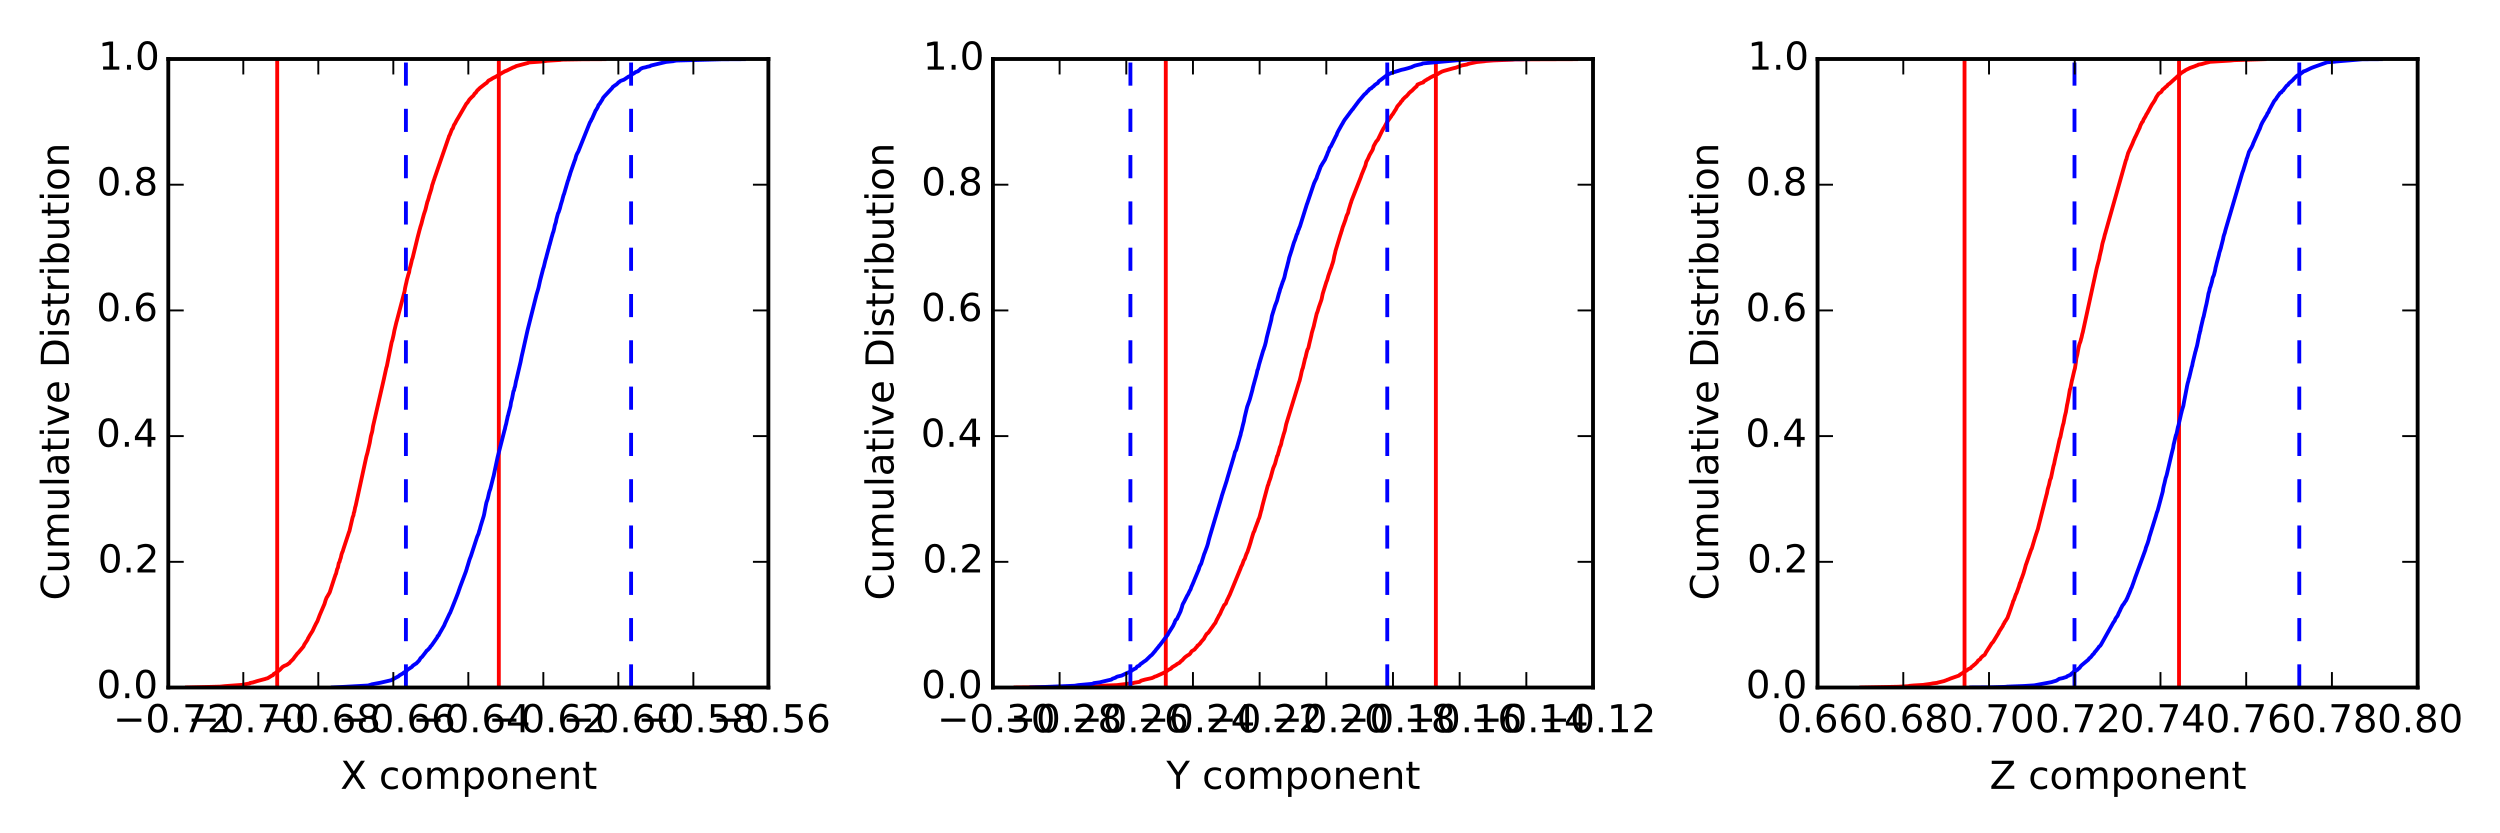 <?xml version="1.0" encoding="utf-8" standalone="no"?>
<!DOCTYPE svg PUBLIC "-//W3C//DTD SVG 1.1//EN"
  "http://www.w3.org/Graphics/SVG/1.1/DTD/svg11.dtd">
<!-- Created with matplotlib (http://matplotlib.org/) -->
<svg height="216pt" version="1.1" viewBox="0 0 648 216" width="648pt" xmlns="http://www.w3.org/2000/svg" xmlns:xlink="http://www.w3.org/1999/xlink">
 <defs>
  <style type="text/css">
*{stroke-linecap:butt;stroke-linejoin:round;}
  </style>
 </defs>
 <g id="figure_1">
  <g id="patch_1">
   <path d="
M0 216
L648 216
L648 0
L0 0
z
" style="fill:#ffffff;"/>
  </g>
  <g id="axes_1">
   <g id="patch_2">
    <path d="
M43.622 178.2
L199.163 178.2
L199.163 15.3
L43.622 15.3
z
" style="fill:#ffffff;"/>
   </g>
   <g id="line2d_1">
    <path clip-path="url(#pee65438c85)" d="
M48.479 178.2
L57.114 177.972
L58.331 177.842
L62.795 177.516
L63.602 177.353
L64.713 177.157
L64.822 177.027
L65.675 176.864
L65.701 176.832
L66.292 176.669
L66.337 176.636
L66.907 176.473
L68.238 176.115
L68.76 175.985
L68.785 175.952
L69.386 175.789
L70.387 175.17
L70.765 175.007
L70.875 174.812
L70.964 174.681
L71.246 174.551
L71.71 174.225
L71.814 174.16
L72.476 173.671
L72.649 173.508
L72.788 173.346
L73.157 172.955
L73.257 172.857
L73.546 172.694
L73.554 172.661
L74.016 172.466
L74.254 172.368
L74.551 172.205
L74.675 172.075
L74.984 171.912
L75.281 171.521
L75.637 171.195
L75.722 171.098
L75.969 170.869
L76.458 170.185
L76.601 170.022
L77.068 169.403
L77.317 169.175
L78.663 167.579
L78.87 167.09
L79.728 165.787
L79.827 165.494
L80.082 165.07
L80.213 164.81
L81.031 163.506
L81.522 162.431
L81.755 161.975
L81.826 161.812
L81.913 161.649
L82.167 161.193
L82.262 161.03
L82.584 160.183
L82.673 159.955
L82.84 159.499
L84.011 156.762
L84.109 156.534
L84.431 155.459
L84.538 155.231
L84.655 154.905
L84.829 154.645
L85.184 154.026
L85.364 153.732
L85.498 153.439
L85.558 153.244
L86.737 149.627
L86.855 149.302
L86.95 148.976
L87.085 148.748
L87.376 147.542
L87.586 147.119
L87.81 145.946
L88.012 145.62
L88.147 145.066
L88.333 144.577
L88.521 143.698
L88.652 143.339
L88.701 143.144
L88.814 142.981
L89.037 142.232
L90.253 138.55
L90.441 137.964
L90.562 137.703
L91.403 134.087
L91.518 133.793
L91.614 133.598
L91.721 132.881
L91.82 132.718
L91.976 131.936
L92.027 131.611
L92.201 131.024
L94.959 118.351
L95.111 117.829
L95.239 117.373
L95.846 114.734
L95.961 114.05
L96.142 113.04
L96.311 112.421
L96.424 112.03
L96.519 111.606
L96.682 110.531
L99.471 98.379
L99.652 97.532
L100.153 95.251
L100.255 94.991
L101.522 88.703
L101.656 88.312
L101.723 88.084
L101.947 87.106
L102.058 86.585
L102.207 85.77
L102.763 83.457
L102.872 83.099
L104.875 75.475
L104.988 74.726
L105.191 73.781
L105.325 73.227
L105.38 72.967
L105.501 72.413
L105.688 71.761
L105.83 71.207
L106.041 70.588
L106.15 69.871
L106.234 69.513
L106.394 68.959
L106.601 68.112
L106.773 67.33
L106.849 67.135
L106.975 66.776
L107.104 66.222
L108.255 61.498
L108.766 59.544
L108.889 59.12
L108.973 58.794
L109.195 58.11
L109.275 57.817
L109.44 57.165
L109.546 56.742
L109.88 55.536
L110.262 54.396
L110.483 53.484
L110.534 53.256
L110.791 52.246
L110.919 51.953
L111.045 51.529
L111.114 51.301
L111.232 50.812
L111.734 49.216
L111.825 48.923
L112.05 47.913
L112.167 47.619
L112.42 46.805
L112.507 46.609
L112.62 46.218
L112.733 45.893
L116.187 35.923
L116.274 35.728
L116.395 35.272
L116.562 35.011
L116.677 34.718
L117.134 33.545
L117.39 33.252
L117.461 32.991
L117.674 32.404
L117.947 32.014
L118.193 31.525
L118.383 31.166
L118.737 30.58
L120.911 26.833
L121.141 26.638
L121.286 26.41
L121.659 25.823
L122.306 25.139
L122.39 25.074
L122.714 24.781
L123.045 24.227
L123.357 24.031
L123.421 23.869
L123.764 23.38
L124.045 23.184
L124.207 22.956
L124.565 22.663
L124.822 22.468
L125.774 21.718
L126.137 21.49
L126.612 20.904
L127.378 20.513
L127.478 20.415
L128.014 20.122
L128.436 19.926
L129.842 19.079
L130.122 18.916
L130.25 18.819
L130.719 18.591
L130.801 18.493
L131.231 18.363
L133.007 17.483
L133.556 17.287
L133.709 17.157
L136.879 16.31
L136.885 16.277
L137.185 16.18
L140.323 15.952
L141.567 15.789
L141.696 15.756
L145.35 15.528
L145.401 15.495
L145.666 15.463
L151.012 15.365
L156.681 15.333
L156.681 15.333" style="fill:none;stroke:#ff0000;stroke-linecap:square;"/>
   </g>
   <g id="line2d_2">
    <path clip-path="url(#pee65438c85)" d="
M71.85 178.2
L71.85 15.3" style="fill:none;stroke:#ff0000;stroke-linecap:square;"/>
   </g>
   <g id="line2d_3">
    <path clip-path="url(#pee65438c85)" d="
M129.294 178.2
L129.294 15.3" style="fill:none;stroke:#ff0000;stroke-linecap:square;"/>
   </g>
   <g id="line2d_4">
    <path clip-path="url(#pee65438c85)" d="
M86.262 178.2
L95.505 177.679
L95.638 177.614
L96.296 177.418
L96.338 177.385
L98.608 176.962
L101.424 176.31
L101.512 176.245
L102.056 175.952
L102.777 175.561
L103.028 175.431
L103.23 175.333
L103.557 175.04
L104.416 174.551
L104.722 174.29
L105.054 174.16
L105.322 173.997
L105.564 173.639
L106.768 172.857
L107.057 172.498
L107.338 172.336
L107.481 172.205
L107.959 171.945
L108.066 171.782
L108.32 171.554
L108.44 171.391
L108.631 171.228
L109.014 170.576
L109.402 170.25
L110.48 168.85
L110.549 168.687
L110.848 168.491
L111.477 167.807
L111.556 167.579
L111.823 167.351
L113.37 165.135
L113.427 164.875
L113.681 164.712
L113.844 164.353
L115.15 162.073
L115.3 161.682
L115.464 161.324
L116.527 159.076
L116.673 158.847
L116.798 158.522
L117.11 157.772
L117.277 157.349
L118.237 154.938
L118.337 154.677
L118.778 153.537
L118.977 152.918
L119.068 152.69
L119.184 152.331
L120.788 148.063
L120.886 147.705
L120.967 147.51
L121.063 147.119
L121.204 146.695
L121.705 145.034
L121.827 144.708
L122.048 144.154
L123.636 139.267
L123.717 139.039
L123.862 138.713
L124.031 138.322
L124.247 137.508
L124.328 137.345
L124.55 136.465
L125.371 133.793
L125.488 133.305
L125.945 130.894
L126.084 130.242
L126.378 129.395
L126.489 128.972
L126.761 127.734
L126.923 127.18
L127.044 126.886
L127.112 126.658
L127.856 123.694
L127.928 123.466
L128.689 119.882
L128.992 118.448
L129.074 118.155
L130.752 111.574
L130.848 111.281
L131.002 110.531
L131.196 109.847
L131.353 109.065
L131.491 108.479
L131.612 107.86
L131.712 107.632
L131.822 107.11
L132.317 105.253
L132.452 104.309
L132.727 103.266
L133.092 101.376
L133.231 101.213
L133.352 100.562
L133.486 100.236
L133.756 98.77
L133.862 98.412
L134.843 94.209
L134.929 93.85
L135.245 92.254
L135.343 91.83
L135.489 91.211
L136.71 85.738
L136.755 85.543
L138.942 76.844
L139.092 76.257
L139.377 75.312
L139.554 74.693
L139.646 74.302
L139.957 72.901
L140.016 72.641
L140.279 71.631
L140.792 69.643
L140.951 69.187
L141.339 67.558
L141.588 66.711
L141.715 66.19
L141.99 65.18
L142.112 64.691
L142.212 64.398
L142.361 63.746
L142.433 63.551
L142.802 62.183
L142.891 61.857
L142.953 61.596
L143.123 61.042
L143.214 60.684
L143.338 60.293
L143.437 60.065
L143.6 59.413
L143.657 59.185
L143.801 58.436
L144.082 57.589
L144.221 56.84
L144.651 55.243
L144.783 55.048
L145.13 54.005
L145.366 53.06
L145.756 51.79
L145.822 51.464
L146.088 50.519
L146.188 50.324
L147.198 46.87
L147.331 46.577
L147.442 46.121
L147.523 45.86
L147.634 45.567
L147.858 44.785
L148.973 41.592
L149.074 41.397
L149.169 41.038
L149.293 40.582
L149.395 40.256
L149.687 39.605
L149.791 39.474
L149.901 39.246
L152.89 31.785
L153.218 31.232
L153.329 30.906
L153.442 30.808
L153.853 29.863
L154.3 28.853
L154.354 28.658
L154.495 28.527
L154.943 27.746
L155.119 27.257
L155.359 26.964
L155.459 26.866
L155.558 26.67
L156.148 25.758
L156.219 25.563
L156.375 25.302
L156.544 25.107
L156.687 24.944
L158.726 22.761
L158.827 22.533
L159.279 22.239
L159.338 22.142
L159.669 21.979
L160.039 21.653
L160.196 21.49
L160.286 21.36
L160.602 21.197
L160.763 21.002
L161.676 20.676
L162.004 20.48
L162.28 20.285
L162.823 19.926
L162.838 19.894
L163.352 19.698
L163.52 19.535
L163.984 19.177
L164.313 19.014
L164.748 18.688
L165.404 18.46
L165.443 18.363
L165.813 18.102
L166.048 17.809
L166.462 17.678
L166.514 17.613
L167.431 17.418
L167.696 17.32
L168.478 17.157
L168.71 16.994
L172.652 16.049
L174.564 15.854
L174.581 15.821
L175.329 15.691
L187.094 15.365
L192.808 15.333
L192.808 15.333" style="fill:none;stroke:#0000ff;stroke-linecap:square;"/>
   </g>
   <g id="line2d_5">
    <path clip-path="url(#pee65438c85)" d="
M105.212 178.2
L105.212 15.3" style="fill:none;stroke:#0000ff;stroke-dasharray:6,6;stroke-dashoffset:0.0;"/>
   </g>
   <g id="line2d_6">
    <path clip-path="url(#pee65438c85)" d="
M163.579 178.2
L163.579 15.3" style="fill:none;stroke:#0000ff;stroke-dasharray:6,6;stroke-dashoffset:0.0;"/>
   </g>
   <g id="patch_3">
    <path d="
M43.622 15.3
L199.163 15.3" style="fill:none;stroke:#000000;stroke-linecap:square;stroke-linejoin:miter;"/>
   </g>
   <g id="patch_4">
    <path d="
M199.163 178.2
L199.163 15.3" style="fill:none;stroke:#000000;stroke-linecap:square;stroke-linejoin:miter;"/>
   </g>
   <g id="patch_5">
    <path d="
M43.622 178.2
L199.163 178.2" style="fill:none;stroke:#000000;stroke-linecap:square;stroke-linejoin:miter;"/>
   </g>
   <g id="patch_6">
    <path d="
M43.622 178.2
L43.622 15.3" style="fill:none;stroke:#000000;stroke-linecap:square;stroke-linejoin:miter;"/>
   </g>
   <g id="matplotlib.axis_1">
    <g id="xtick_1">
     <g id="line2d_7">
      <defs>
       <path d="
M0 0
L0 -4" id="m93b0483c22" style="stroke:#000000;stroke-width:0.5;"/>
      </defs>
      <g>
       <use style="stroke:#000000;stroke-width:0.5;" x="43.622" xlink:href="#m93b0483c22" y="178.2"/>
      </g>
     </g>
     <g id="line2d_8">
      <defs>
       <path d="
M0 0
L0 4" id="m741efc42ff" style="stroke:#000000;stroke-width:0.5;"/>
      </defs>
      <g>
       <use style="stroke:#000000;stroke-width:0.5;" x="43.622" xlink:href="#m741efc42ff" y="15.3"/>
      </g>
     </g>
     <g id="text_1">
      <!-- −0.72 -->
      <defs>
       <path d="
M10.594 35.5
L73.188 35.5
L73.188 27.203
L10.594 27.203
z
" id="BitstreamVeraSans-Roman-2212"/>
       <path d="
M19.188 8.297
L53.609 8.297
L53.609 0
L7.328 0
L7.328 8.297
Q12.938 14.109 22.625 23.891
Q32.328 33.688 34.812 36.531
Q39.547 41.844 41.422 45.531
Q43.312 49.219 43.312 52.781
Q43.312 58.594 39.234 62.25
Q35.156 65.922 28.609 65.922
Q23.969 65.922 18.812 64.312
Q13.672 62.703 7.812 59.422
L7.812 69.391
Q13.766 71.781 18.938 73
Q24.125 74.219 28.422 74.219
Q39.75 74.219 46.484 68.547
Q53.219 62.891 53.219 53.422
Q53.219 48.922 51.531 44.891
Q49.859 40.875 45.406 35.406
Q44.188 33.984 37.641 27.219
Q31.109 20.453 19.188 8.297" id="BitstreamVeraSans-Roman-32"/>
       <path d="
M31.781 66.406
Q24.172 66.406 20.328 58.906
Q16.5 51.422 16.5 36.375
Q16.5 21.391 20.328 13.891
Q24.172 6.391 31.781 6.391
Q39.453 6.391 43.281 13.891
Q47.125 21.391 47.125 36.375
Q47.125 51.422 43.281 58.906
Q39.453 66.406 31.781 66.406
M31.781 74.219
Q44.047 74.219 50.516 64.516
Q56.984 54.828 56.984 36.375
Q56.984 17.969 50.516 8.266
Q44.047 -1.422 31.781 -1.422
Q19.531 -1.422 13.062 8.266
Q6.594 17.969 6.594 36.375
Q6.594 54.828 13.062 64.516
Q19.531 74.219 31.781 74.219" id="BitstreamVeraSans-Roman-30"/>
       <path d="
M10.688 12.406
L21 12.406
L21 0
L10.688 0
z
" id="BitstreamVeraSans-Roman-2e"/>
       <path d="
M8.203 72.906
L55.078 72.906
L55.078 68.703
L28.609 0
L18.312 0
L43.219 64.594
L8.203 64.594
z
" id="BitstreamVeraSans-Roman-37"/>
      </defs>
      <g transform="translate(29.33 189.798)scale(0.1 -0.1)">
       <use xlink:href="#BitstreamVeraSans-Roman-2212"/>
       <use x="83.789" xlink:href="#BitstreamVeraSans-Roman-30"/>
       <use x="147.412" xlink:href="#BitstreamVeraSans-Roman-2e"/>
       <use x="179.199" xlink:href="#BitstreamVeraSans-Roman-37"/>
       <use x="242.822" xlink:href="#BitstreamVeraSans-Roman-32"/>
      </g>
     </g>
    </g>
    <g id="xtick_2">
     <g id="line2d_9">
      <g>
       <use style="stroke:#000000;stroke-width:0.5;" x="63.064" xlink:href="#m93b0483c22" y="178.2"/>
      </g>
     </g>
     <g id="line2d_10">
      <g>
       <use style="stroke:#000000;stroke-width:0.5;" x="63.064" xlink:href="#m741efc42ff" y="15.3"/>
      </g>
     </g>
     <g id="text_2">
      <!-- −0.70 -->
      <g transform="translate(48.604 189.798)scale(0.1 -0.1)">
       <use xlink:href="#BitstreamVeraSans-Roman-2212"/>
       <use x="83.789" xlink:href="#BitstreamVeraSans-Roman-30"/>
       <use x="147.412" xlink:href="#BitstreamVeraSans-Roman-2e"/>
       <use x="179.199" xlink:href="#BitstreamVeraSans-Roman-37"/>
       <use x="242.822" xlink:href="#BitstreamVeraSans-Roman-30"/>
      </g>
     </g>
    </g>
    <g id="xtick_3">
     <g id="line2d_11">
      <g>
       <use style="stroke:#000000;stroke-width:0.5;" x="82.507" xlink:href="#m93b0483c22" y="178.2"/>
      </g>
     </g>
     <g id="line2d_12">
      <g>
       <use style="stroke:#000000;stroke-width:0.5;" x="82.507" xlink:href="#m741efc42ff" y="15.3"/>
      </g>
     </g>
     <g id="text_3">
      <!-- −0.68 -->
      <defs>
       <path d="
M31.781 34.625
Q24.75 34.625 20.719 30.859
Q16.703 27.094 16.703 20.516
Q16.703 13.922 20.719 10.156
Q24.75 6.391 31.781 6.391
Q38.812 6.391 42.859 10.172
Q46.922 13.969 46.922 20.516
Q46.922 27.094 42.891 30.859
Q38.875 34.625 31.781 34.625
M21.922 38.812
Q15.578 40.375 12.031 44.719
Q8.5 49.078 8.5 55.328
Q8.5 64.062 14.719 69.141
Q20.953 74.219 31.781 74.219
Q42.672 74.219 48.875 69.141
Q55.078 64.062 55.078 55.328
Q55.078 49.078 51.531 44.719
Q48 40.375 41.703 38.812
Q48.828 37.156 52.797 32.312
Q56.781 27.484 56.781 20.516
Q56.781 9.906 50.312 4.234
Q43.844 -1.422 31.781 -1.422
Q19.734 -1.422 13.25 4.234
Q6.781 9.906 6.781 20.516
Q6.781 27.484 10.781 32.312
Q14.797 37.156 21.922 38.812
M18.312 54.391
Q18.312 48.734 21.844 45.562
Q25.391 42.391 31.781 42.391
Q38.141 42.391 41.719 45.562
Q45.312 48.734 45.312 54.391
Q45.312 60.062 41.719 63.234
Q38.141 66.406 31.781 66.406
Q25.391 66.406 21.844 63.234
Q18.312 60.062 18.312 54.391" id="BitstreamVeraSans-Roman-38"/>
       <path d="
M33.016 40.375
Q26.375 40.375 22.484 35.828
Q18.609 31.297 18.609 23.391
Q18.609 15.531 22.484 10.953
Q26.375 6.391 33.016 6.391
Q39.656 6.391 43.531 10.953
Q47.406 15.531 47.406 23.391
Q47.406 31.297 43.531 35.828
Q39.656 40.375 33.016 40.375
M52.594 71.297
L52.594 62.312
Q48.875 64.062 45.094 64.984
Q41.312 65.922 37.594 65.922
Q27.828 65.922 22.672 59.328
Q17.531 52.734 16.797 39.406
Q19.672 43.656 24.016 45.922
Q28.375 48.188 33.594 48.188
Q44.578 48.188 50.953 41.516
Q57.328 34.859 57.328 23.391
Q57.328 12.156 50.688 5.359
Q44.047 -1.422 33.016 -1.422
Q20.359 -1.422 13.672 8.266
Q6.984 17.969 6.984 36.375
Q6.984 53.656 15.188 63.938
Q23.391 74.219 37.203 74.219
Q40.922 74.219 44.703 73.484
Q48.484 72.75 52.594 71.297" id="BitstreamVeraSans-Roman-36"/>
      </defs>
      <g transform="translate(68.056 189.798)scale(0.1 -0.1)">
       <use xlink:href="#BitstreamVeraSans-Roman-2212"/>
       <use x="83.789" xlink:href="#BitstreamVeraSans-Roman-30"/>
       <use x="147.412" xlink:href="#BitstreamVeraSans-Roman-2e"/>
       <use x="179.199" xlink:href="#BitstreamVeraSans-Roman-36"/>
       <use x="242.822" xlink:href="#BitstreamVeraSans-Roman-38"/>
      </g>
     </g>
    </g>
    <g id="xtick_4">
     <g id="line2d_13">
      <g>
       <use style="stroke:#000000;stroke-width:0.5;" x="101.95" xlink:href="#m93b0483c22" y="178.2"/>
      </g>
     </g>
     <g id="line2d_14">
      <g>
       <use style="stroke:#000000;stroke-width:0.5;" x="101.95" xlink:href="#m741efc42ff" y="15.3"/>
      </g>
     </g>
     <g id="text_4">
      <!-- −0.66 -->
      <g transform="translate(87.471 189.798)scale(0.1 -0.1)">
       <use xlink:href="#BitstreamVeraSans-Roman-2212"/>
       <use x="83.789" xlink:href="#BitstreamVeraSans-Roman-30"/>
       <use x="147.412" xlink:href="#BitstreamVeraSans-Roman-2e"/>
       <use x="179.199" xlink:href="#BitstreamVeraSans-Roman-36"/>
       <use x="242.822" xlink:href="#BitstreamVeraSans-Roman-36"/>
      </g>
     </g>
    </g>
    <g id="xtick_5">
     <g id="line2d_15">
      <g>
       <use style="stroke:#000000;stroke-width:0.5;" x="121.392" xlink:href="#m93b0483c22" y="178.2"/>
      </g>
     </g>
     <g id="line2d_16">
      <g>
       <use style="stroke:#000000;stroke-width:0.5;" x="121.392" xlink:href="#m741efc42ff" y="15.3"/>
      </g>
     </g>
     <g id="text_5">
      <!-- −0.64 -->
      <defs>
       <path d="
M37.797 64.312
L12.891 25.391
L37.797 25.391
z

M35.203 72.906
L47.609 72.906
L47.609 25.391
L58.016 25.391
L58.016 17.188
L47.609 17.188
L47.609 0
L37.797 0
L37.797 17.188
L4.891 17.188
L4.891 26.703
z
" id="BitstreamVeraSans-Roman-34"/>
      </defs>
      <g transform="translate(106.88 189.798)scale(0.1 -0.1)">
       <use xlink:href="#BitstreamVeraSans-Roman-2212"/>
       <use x="83.789" xlink:href="#BitstreamVeraSans-Roman-30"/>
       <use x="147.412" xlink:href="#BitstreamVeraSans-Roman-2e"/>
       <use x="179.199" xlink:href="#BitstreamVeraSans-Roman-36"/>
       <use x="242.822" xlink:href="#BitstreamVeraSans-Roman-34"/>
      </g>
     </g>
    </g>
    <g id="xtick_6">
     <g id="line2d_17">
      <g>
       <use style="stroke:#000000;stroke-width:0.5;" x="140.835" xlink:href="#m93b0483c22" y="178.2"/>
      </g>
     </g>
     <g id="line2d_18">
      <g>
       <use style="stroke:#000000;stroke-width:0.5;" x="140.835" xlink:href="#m741efc42ff" y="15.3"/>
      </g>
     </g>
     <g id="text_6">
      <!-- −0.62 -->
      <g transform="translate(126.543 189.798)scale(0.1 -0.1)">
       <use xlink:href="#BitstreamVeraSans-Roman-2212"/>
       <use x="83.789" xlink:href="#BitstreamVeraSans-Roman-30"/>
       <use x="147.412" xlink:href="#BitstreamVeraSans-Roman-2e"/>
       <use x="179.199" xlink:href="#BitstreamVeraSans-Roman-36"/>
       <use x="242.822" xlink:href="#BitstreamVeraSans-Roman-32"/>
      </g>
     </g>
    </g>
    <g id="xtick_7">
     <g id="line2d_19">
      <g>
       <use style="stroke:#000000;stroke-width:0.5;" x="160.277" xlink:href="#m93b0483c22" y="178.2"/>
      </g>
     </g>
     <g id="line2d_20">
      <g>
       <use style="stroke:#000000;stroke-width:0.5;" x="160.277" xlink:href="#m741efc42ff" y="15.3"/>
      </g>
     </g>
     <g id="text_7">
      <!-- −0.60 -->
      <g transform="translate(145.816 189.798)scale(0.1 -0.1)">
       <use xlink:href="#BitstreamVeraSans-Roman-2212"/>
       <use x="83.789" xlink:href="#BitstreamVeraSans-Roman-30"/>
       <use x="147.412" xlink:href="#BitstreamVeraSans-Roman-2e"/>
       <use x="179.199" xlink:href="#BitstreamVeraSans-Roman-36"/>
       <use x="242.822" xlink:href="#BitstreamVeraSans-Roman-30"/>
      </g>
     </g>
    </g>
    <g id="xtick_8">
     <g id="line2d_21">
      <g>
       <use style="stroke:#000000;stroke-width:0.5;" x="179.72" xlink:href="#m93b0483c22" y="178.2"/>
      </g>
     </g>
     <g id="line2d_22">
      <g>
       <use style="stroke:#000000;stroke-width:0.5;" x="179.72" xlink:href="#m741efc42ff" y="15.3"/>
      </g>
     </g>
     <g id="text_8">
      <!-- −0.58 -->
      <defs>
       <path d="
M10.797 72.906
L49.516 72.906
L49.516 64.594
L19.828 64.594
L19.828 46.734
Q21.969 47.469 24.109 47.828
Q26.266 48.188 28.422 48.188
Q40.625 48.188 47.75 41.5
Q54.891 34.812 54.891 23.391
Q54.891 11.625 47.562 5.094
Q40.234 -1.422 26.906 -1.422
Q22.312 -1.422 17.547 -0.641
Q12.797 0.141 7.719 1.703
L7.719 11.625
Q12.109 9.234 16.797 8.062
Q21.484 6.891 26.703 6.891
Q35.156 6.891 40.078 11.328
Q45.016 15.766 45.016 23.391
Q45.016 31 40.078 35.438
Q35.156 39.891 26.703 39.891
Q22.75 39.891 18.812 39.016
Q14.891 38.141 10.797 36.281
z
" id="BitstreamVeraSans-Roman-35"/>
      </defs>
      <g transform="translate(165.269 189.798)scale(0.1 -0.1)">
       <use xlink:href="#BitstreamVeraSans-Roman-2212"/>
       <use x="83.789" xlink:href="#BitstreamVeraSans-Roman-30"/>
       <use x="147.412" xlink:href="#BitstreamVeraSans-Roman-2e"/>
       <use x="179.199" xlink:href="#BitstreamVeraSans-Roman-35"/>
       <use x="242.822" xlink:href="#BitstreamVeraSans-Roman-38"/>
      </g>
     </g>
    </g>
    <g id="xtick_9">
     <g id="line2d_23">
      <g>
       <use style="stroke:#000000;stroke-width:0.5;" x="199.162" xlink:href="#m93b0483c22" y="178.2"/>
      </g>
     </g>
     <g id="line2d_24">
      <g>
       <use style="stroke:#000000;stroke-width:0.5;" x="199.162" xlink:href="#m741efc42ff" y="15.3"/>
      </g>
     </g>
     <g id="text_9">
      <!-- −0.56 -->
      <g transform="translate(184.684 189.798)scale(0.1 -0.1)">
       <use xlink:href="#BitstreamVeraSans-Roman-2212"/>
       <use x="83.789" xlink:href="#BitstreamVeraSans-Roman-30"/>
       <use x="147.412" xlink:href="#BitstreamVeraSans-Roman-2e"/>
       <use x="179.199" xlink:href="#BitstreamVeraSans-Roman-35"/>
       <use x="242.822" xlink:href="#BitstreamVeraSans-Roman-36"/>
      </g>
     </g>
    </g>
    <g id="text_10">
     <!-- X component -->
     <defs>
      <path id="BitstreamVeraSans-Roman-20"/>
      <path d="
M54.891 33.016
L54.891 0
L45.906 0
L45.906 32.719
Q45.906 40.484 42.875 44.328
Q39.844 48.188 33.797 48.188
Q26.516 48.188 22.312 43.547
Q18.109 38.922 18.109 30.906
L18.109 0
L9.078 0
L9.078 54.688
L18.109 54.688
L18.109 46.188
Q21.344 51.125 25.703 53.562
Q30.078 56 35.797 56
Q45.219 56 50.047 50.172
Q54.891 44.344 54.891 33.016" id="BitstreamVeraSans-Roman-6e"/>
      <path d="
M52 44.188
Q55.375 50.25 60.062 53.125
Q64.75 56 71.094 56
Q79.641 56 84.281 50.016
Q88.922 44.047 88.922 33.016
L88.922 0
L79.891 0
L79.891 32.719
Q79.891 40.578 77.094 44.375
Q74.312 48.188 68.609 48.188
Q61.625 48.188 57.562 43.547
Q53.516 38.922 53.516 30.906
L53.516 0
L44.484 0
L44.484 32.719
Q44.484 40.625 41.703 44.406
Q38.922 48.188 33.109 48.188
Q26.219 48.188 22.156 43.531
Q18.109 38.875 18.109 30.906
L18.109 0
L9.078 0
L9.078 54.688
L18.109 54.688
L18.109 46.188
Q21.188 51.219 25.484 53.609
Q29.781 56 35.688 56
Q41.656 56 45.828 52.969
Q50 49.953 52 44.188" id="BitstreamVeraSans-Roman-6d"/>
      <path d="
M30.609 48.391
Q23.391 48.391 19.188 42.75
Q14.984 37.109 14.984 27.297
Q14.984 17.484 19.156 11.844
Q23.344 6.203 30.609 6.203
Q37.797 6.203 41.984 11.859
Q46.188 17.531 46.188 27.297
Q46.188 37.016 41.984 42.703
Q37.797 48.391 30.609 48.391
M30.609 56
Q42.328 56 49.016 48.375
Q55.719 40.766 55.719 27.297
Q55.719 13.875 49.016 6.219
Q42.328 -1.422 30.609 -1.422
Q18.844 -1.422 12.172 6.219
Q5.516 13.875 5.516 27.297
Q5.516 40.766 12.172 48.375
Q18.844 56 30.609 56" id="BitstreamVeraSans-Roman-6f"/>
      <path d="
M56.203 29.594
L56.203 25.203
L14.891 25.203
Q15.484 15.922 20.484 11.062
Q25.484 6.203 34.422 6.203
Q39.594 6.203 44.453 7.469
Q49.312 8.734 54.109 11.281
L54.109 2.781
Q49.266 0.734 44.188 -0.344
Q39.109 -1.422 33.891 -1.422
Q20.797 -1.422 13.156 6.188
Q5.516 13.812 5.516 26.812
Q5.516 40.234 12.766 48.109
Q20.016 56 32.328 56
Q43.359 56 49.781 48.891
Q56.203 41.797 56.203 29.594
M47.219 32.234
Q47.125 39.594 43.094 43.984
Q39.062 48.391 32.422 48.391
Q24.906 48.391 20.391 44.141
Q15.875 39.891 15.188 32.172
z
" id="BitstreamVeraSans-Roman-65"/>
      <path d="
M48.781 52.594
L48.781 44.188
Q44.969 46.297 41.141 47.344
Q37.312 48.391 33.406 48.391
Q24.656 48.391 19.812 42.844
Q14.984 37.312 14.984 27.297
Q14.984 17.281 19.812 11.734
Q24.656 6.203 33.406 6.203
Q37.312 6.203 41.141 7.25
Q44.969 8.297 48.781 10.406
L48.781 2.094
Q45.016 0.344 40.984 -0.531
Q36.969 -1.422 32.422 -1.422
Q20.062 -1.422 12.781 6.344
Q5.516 14.109 5.516 27.297
Q5.516 40.672 12.859 48.328
Q20.219 56 33.016 56
Q37.156 56 41.109 55.141
Q45.062 54.297 48.781 52.594" id="BitstreamVeraSans-Roman-63"/>
      <path d="
M6.297 72.906
L16.891 72.906
L35.016 45.797
L53.219 72.906
L63.812 72.906
L40.375 37.891
L65.375 0
L54.781 0
L34.281 31
L13.625 0
L2.984 0
L29 38.922
z
" id="BitstreamVeraSans-Roman-58"/>
      <path d="
M18.312 70.219
L18.312 54.688
L36.812 54.688
L36.812 47.703
L18.312 47.703
L18.312 18.016
Q18.312 11.328 20.141 9.422
Q21.969 7.516 27.594 7.516
L36.812 7.516
L36.812 0
L27.594 0
Q17.188 0 13.234 3.875
Q9.281 7.766 9.281 18.016
L9.281 47.703
L2.688 47.703
L2.688 54.688
L9.281 54.688
L9.281 70.219
z
" id="BitstreamVeraSans-Roman-74"/>
      <path d="
M18.109 8.203
L18.109 -20.797
L9.078 -20.797
L9.078 54.688
L18.109 54.688
L18.109 46.391
Q20.953 51.266 25.266 53.625
Q29.594 56 35.594 56
Q45.562 56 51.781 48.094
Q58.016 40.188 58.016 27.297
Q58.016 14.406 51.781 6.484
Q45.562 -1.422 35.594 -1.422
Q29.594 -1.422 25.266 0.953
Q20.953 3.328 18.109 8.203
M48.688 27.297
Q48.688 37.203 44.609 42.844
Q40.531 48.484 33.406 48.484
Q26.266 48.484 22.188 42.844
Q18.109 37.203 18.109 27.297
Q18.109 17.391 22.188 11.75
Q26.266 6.109 33.406 6.109
Q40.531 6.109 44.609 11.75
Q48.688 17.391 48.688 27.297" id="BitstreamVeraSans-Roman-70"/>
     </defs>
     <g transform="translate(88.211 204.477)scale(0.1 -0.1)">
      <use xlink:href="#BitstreamVeraSans-Roman-58"/>
      <use x="68.506" xlink:href="#BitstreamVeraSans-Roman-20"/>
      <use x="100.293" xlink:href="#BitstreamVeraSans-Roman-63"/>
      <use x="155.273" xlink:href="#BitstreamVeraSans-Roman-6f"/>
      <use x="216.455" xlink:href="#BitstreamVeraSans-Roman-6d"/>
      <use x="313.867" xlink:href="#BitstreamVeraSans-Roman-70"/>
      <use x="377.344" xlink:href="#BitstreamVeraSans-Roman-6f"/>
      <use x="438.525" xlink:href="#BitstreamVeraSans-Roman-6e"/>
      <use x="501.904" xlink:href="#BitstreamVeraSans-Roman-65"/>
      <use x="563.428" xlink:href="#BitstreamVeraSans-Roman-6e"/>
      <use x="626.807" xlink:href="#BitstreamVeraSans-Roman-74"/>
     </g>
    </g>
   </g>
   <g id="matplotlib.axis_2">
    <g id="ytick_1">
     <g id="line2d_25">
      <defs>
       <path d="
M0 0
L4 0" id="m728421d6d4" style="stroke:#000000;stroke-width:0.5;"/>
      </defs>
      <g>
       <use style="stroke:#000000;stroke-width:0.5;" x="43.622" xlink:href="#m728421d6d4" y="178.2"/>
      </g>
     </g>
     <g id="line2d_26">
      <defs>
       <path d="
M0 0
L-4 0" id="mcb0005524f" style="stroke:#000000;stroke-width:0.5;"/>
      </defs>
      <g>
       <use style="stroke:#000000;stroke-width:0.5;" x="199.162" xlink:href="#mcb0005524f" y="178.2"/>
      </g>
     </g>
     <g id="text_11">
      <!-- 0.0 -->
      <g transform="translate(25.042 180.959)scale(0.1 -0.1)">
       <use xlink:href="#BitstreamVeraSans-Roman-30"/>
       <use x="63.623" xlink:href="#BitstreamVeraSans-Roman-2e"/>
       <use x="95.41" xlink:href="#BitstreamVeraSans-Roman-30"/>
      </g>
     </g>
    </g>
    <g id="ytick_2">
     <g id="line2d_27">
      <g>
       <use style="stroke:#000000;stroke-width:0.5;" x="43.622" xlink:href="#m728421d6d4" y="145.62"/>
      </g>
     </g>
     <g id="line2d_28">
      <g>
       <use style="stroke:#000000;stroke-width:0.5;" x="199.162" xlink:href="#mcb0005524f" y="145.62"/>
      </g>
     </g>
     <g id="text_12">
      <!-- 0.2 -->
      <g transform="translate(25.38 148.379)scale(0.1 -0.1)">
       <use xlink:href="#BitstreamVeraSans-Roman-30"/>
       <use x="63.623" xlink:href="#BitstreamVeraSans-Roman-2e"/>
       <use x="95.41" xlink:href="#BitstreamVeraSans-Roman-32"/>
      </g>
     </g>
    </g>
    <g id="ytick_3">
     <g id="line2d_29">
      <g>
       <use style="stroke:#000000;stroke-width:0.5;" x="43.622" xlink:href="#m728421d6d4" y="113.04"/>
      </g>
     </g>
     <g id="line2d_30">
      <g>
       <use style="stroke:#000000;stroke-width:0.5;" x="199.162" xlink:href="#mcb0005524f" y="113.04"/>
      </g>
     </g>
     <g id="text_13">
      <!-- 0.4 -->
      <g transform="translate(24.939 115.799)scale(0.1 -0.1)">
       <use xlink:href="#BitstreamVeraSans-Roman-30"/>
       <use x="63.623" xlink:href="#BitstreamVeraSans-Roman-2e"/>
       <use x="95.41" xlink:href="#BitstreamVeraSans-Roman-34"/>
      </g>
     </g>
    </g>
    <g id="ytick_4">
     <g id="line2d_31">
      <g>
       <use style="stroke:#000000;stroke-width:0.5;" x="43.622" xlink:href="#m728421d6d4" y="80.46"/>
      </g>
     </g>
     <g id="line2d_32">
      <g>
       <use style="stroke:#000000;stroke-width:0.5;" x="199.162" xlink:href="#mcb0005524f" y="80.46"/>
      </g>
     </g>
     <g id="text_14">
      <!-- 0.6 -->
      <g transform="translate(25.008 83.219)scale(0.1 -0.1)">
       <use xlink:href="#BitstreamVeraSans-Roman-30"/>
       <use x="63.623" xlink:href="#BitstreamVeraSans-Roman-2e"/>
       <use x="95.41" xlink:href="#BitstreamVeraSans-Roman-36"/>
      </g>
     </g>
    </g>
    <g id="ytick_5">
     <g id="line2d_33">
      <g>
       <use style="stroke:#000000;stroke-width:0.5;" x="43.622" xlink:href="#m728421d6d4" y="47.88"/>
      </g>
     </g>
     <g id="line2d_34">
      <g>
       <use style="stroke:#000000;stroke-width:0.5;" x="199.162" xlink:href="#mcb0005524f" y="47.88"/>
      </g>
     </g>
     <g id="text_15">
      <!-- 0.8 -->
      <g transform="translate(25.062 50.639)scale(0.1 -0.1)">
       <use xlink:href="#BitstreamVeraSans-Roman-30"/>
       <use x="63.623" xlink:href="#BitstreamVeraSans-Roman-2e"/>
       <use x="95.41" xlink:href="#BitstreamVeraSans-Roman-38"/>
      </g>
     </g>
    </g>
    <g id="ytick_6">
     <g id="line2d_35">
      <g>
       <use style="stroke:#000000;stroke-width:0.5;" x="43.622" xlink:href="#m728421d6d4" y="15.3"/>
      </g>
     </g>
     <g id="line2d_36">
      <g>
       <use style="stroke:#000000;stroke-width:0.5;" x="199.162" xlink:href="#mcb0005524f" y="15.3"/>
      </g>
     </g>
     <g id="text_16">
      <!-- 1.0 -->
      <defs>
       <path d="
M12.406 8.297
L28.516 8.297
L28.516 63.922
L10.984 60.406
L10.984 69.391
L28.422 72.906
L38.281 72.906
L38.281 8.297
L54.391 8.297
L54.391 0
L12.406 0
z
" id="BitstreamVeraSans-Roman-31"/>
      </defs>
      <g transform="translate(25.481 18.059)scale(0.1 -0.1)">
       <use xlink:href="#BitstreamVeraSans-Roman-31"/>
       <use x="63.623" xlink:href="#BitstreamVeraSans-Roman-2e"/>
       <use x="95.41" xlink:href="#BitstreamVeraSans-Roman-30"/>
      </g>
     </g>
    </g>
    <g id="text_17">
     <!-- Cumulative Distribution -->
     <defs>
      <path d="
M41.109 46.297
Q39.594 47.172 37.812 47.578
Q36.031 48 33.891 48
Q26.266 48 22.188 43.047
Q18.109 38.094 18.109 28.812
L18.109 0
L9.078 0
L9.078 54.688
L18.109 54.688
L18.109 46.188
Q20.953 51.172 25.484 53.578
Q30.031 56 36.531 56
Q37.453 56 38.578 55.875
Q39.703 55.766 41.062 55.516
z
" id="BitstreamVeraSans-Roman-72"/>
      <path d="
M9.422 75.984
L18.406 75.984
L18.406 0
L9.422 0
z
" id="BitstreamVeraSans-Roman-6c"/>
      <path d="
M19.672 64.797
L19.672 8.109
L31.594 8.109
Q46.688 8.109 53.688 14.938
Q60.688 21.781 60.688 36.531
Q60.688 51.172 53.688 57.984
Q46.688 64.797 31.594 64.797
z

M9.812 72.906
L30.078 72.906
Q51.266 72.906 61.172 64.094
Q71.094 55.281 71.094 36.531
Q71.094 17.672 61.125 8.828
Q51.172 0 30.078 0
L9.812 0
z
" id="BitstreamVeraSans-Roman-44"/>
      <path d="
M9.422 54.688
L18.406 54.688
L18.406 0
L9.422 0
z

M9.422 75.984
L18.406 75.984
L18.406 64.594
L9.422 64.594
z
" id="BitstreamVeraSans-Roman-69"/>
      <path d="
M2.984 54.688
L12.5 54.688
L29.594 8.797
L46.688 54.688
L56.203 54.688
L35.688 0
L23.484 0
z
" id="BitstreamVeraSans-Roman-76"/>
      <path d="
M64.406 67.281
L64.406 56.891
Q59.422 61.531 53.781 63.812
Q48.141 66.109 41.797 66.109
Q29.297 66.109 22.656 58.469
Q16.016 50.828 16.016 36.375
Q16.016 21.969 22.656 14.328
Q29.297 6.688 41.797 6.688
Q48.141 6.688 53.781 8.984
Q59.422 11.281 64.406 15.922
L64.406 5.609
Q59.234 2.094 53.438 0.328
Q47.656 -1.422 41.219 -1.422
Q24.656 -1.422 15.125 8.703
Q5.609 18.844 5.609 36.375
Q5.609 53.953 15.125 64.078
Q24.656 74.219 41.219 74.219
Q47.75 74.219 53.531 72.484
Q59.328 70.75 64.406 67.281" id="BitstreamVeraSans-Roman-43"/>
      <path d="
M8.5 21.578
L8.5 54.688
L17.484 54.688
L17.484 21.922
Q17.484 14.156 20.5 10.266
Q23.531 6.391 29.594 6.391
Q36.859 6.391 41.078 11.031
Q45.312 15.672 45.312 23.688
L45.312 54.688
L54.297 54.688
L54.297 0
L45.312 0
L45.312 8.406
Q42.047 3.422 37.719 1
Q33.406 -1.422 27.688 -1.422
Q18.266 -1.422 13.375 4.438
Q8.5 10.297 8.5 21.578" id="BitstreamVeraSans-Roman-75"/>
      <path d="
M34.281 27.484
Q23.391 27.484 19.188 25
Q14.984 22.516 14.984 16.5
Q14.984 11.719 18.141 8.906
Q21.297 6.109 26.703 6.109
Q34.188 6.109 38.703 11.406
Q43.219 16.703 43.219 25.484
L43.219 27.484
z

M52.203 31.203
L52.203 0
L43.219 0
L43.219 8.297
Q40.141 3.328 35.547 0.953
Q30.953 -1.422 24.312 -1.422
Q15.922 -1.422 10.953 3.297
Q6 8.016 6 15.922
Q6 25.141 12.172 29.828
Q18.359 34.516 30.609 34.516
L43.219 34.516
L43.219 35.406
Q43.219 41.609 39.141 45
Q35.062 48.391 27.688 48.391
Q23 48.391 18.547 47.266
Q14.109 46.141 10.016 43.891
L10.016 52.203
Q14.938 54.109 19.578 55.047
Q24.219 56 28.609 56
Q40.484 56 46.344 49.844
Q52.203 43.703 52.203 31.203" id="BitstreamVeraSans-Roman-61"/>
      <path d="
M44.281 53.078
L44.281 44.578
Q40.484 46.531 36.375 47.5
Q32.281 48.484 27.875 48.484
Q21.188 48.484 17.844 46.438
Q14.5 44.391 14.5 40.281
Q14.5 37.156 16.891 35.375
Q19.281 33.594 26.516 31.984
L29.594 31.297
Q39.156 29.25 43.188 25.516
Q47.219 21.781 47.219 15.094
Q47.219 7.469 41.188 3.016
Q35.156 -1.422 24.609 -1.422
Q20.219 -1.422 15.453 -0.562
Q10.688 0.297 5.422 2
L5.422 11.281
Q10.406 8.688 15.234 7.391
Q20.062 6.109 24.812 6.109
Q31.156 6.109 34.562 8.281
Q37.984 10.453 37.984 14.406
Q37.984 18.062 35.516 20.016
Q33.062 21.969 24.703 23.781
L21.578 24.516
Q13.234 26.266 9.516 29.906
Q5.812 33.547 5.812 39.891
Q5.812 47.609 11.281 51.797
Q16.75 56 26.812 56
Q31.781 56 36.172 55.266
Q40.578 54.547 44.281 53.078" id="BitstreamVeraSans-Roman-73"/>
      <path d="
M48.688 27.297
Q48.688 37.203 44.609 42.844
Q40.531 48.484 33.406 48.484
Q26.266 48.484 22.188 42.844
Q18.109 37.203 18.109 27.297
Q18.109 17.391 22.188 11.75
Q26.266 6.109 33.406 6.109
Q40.531 6.109 44.609 11.75
Q48.688 17.391 48.688 27.297
M18.109 46.391
Q20.953 51.266 25.266 53.625
Q29.594 56 35.594 56
Q45.562 56 51.781 48.094
Q58.016 40.188 58.016 27.297
Q58.016 14.406 51.781 6.484
Q45.562 -1.422 35.594 -1.422
Q29.594 -1.422 25.266 0.953
Q20.953 3.328 18.109 8.203
L18.109 0
L9.078 0
L9.078 75.984
L18.109 75.984
z
" id="BitstreamVeraSans-Roman-62"/>
     </defs>
     <g transform="translate(17.859 155.621)rotate(-90.0)scale(0.1 -0.1)">
      <use xlink:href="#BitstreamVeraSans-Roman-43"/>
      <use x="69.824" xlink:href="#BitstreamVeraSans-Roman-75"/>
      <use x="133.203" xlink:href="#BitstreamVeraSans-Roman-6d"/>
      <use x="230.615" xlink:href="#BitstreamVeraSans-Roman-75"/>
      <use x="293.994" xlink:href="#BitstreamVeraSans-Roman-6c"/>
      <use x="321.777" xlink:href="#BitstreamVeraSans-Roman-61"/>
      <use x="383.057" xlink:href="#BitstreamVeraSans-Roman-74"/>
      <use x="422.266" xlink:href="#BitstreamVeraSans-Roman-69"/>
      <use x="450.049" xlink:href="#BitstreamVeraSans-Roman-76"/>
      <use x="509.229" xlink:href="#BitstreamVeraSans-Roman-65"/>
      <use x="570.752" xlink:href="#BitstreamVeraSans-Roman-20"/>
      <use x="602.539" xlink:href="#BitstreamVeraSans-Roman-44"/>
      <use x="679.541" xlink:href="#BitstreamVeraSans-Roman-69"/>
      <use x="707.324" xlink:href="#BitstreamVeraSans-Roman-73"/>
      <use x="759.424" xlink:href="#BitstreamVeraSans-Roman-74"/>
      <use x="798.633" xlink:href="#BitstreamVeraSans-Roman-72"/>
      <use x="839.746" xlink:href="#BitstreamVeraSans-Roman-69"/>
      <use x="867.529" xlink:href="#BitstreamVeraSans-Roman-62"/>
      <use x="931.006" xlink:href="#BitstreamVeraSans-Roman-75"/>
      <use x="994.385" xlink:href="#BitstreamVeraSans-Roman-74"/>
      <use x="1033.594" xlink:href="#BitstreamVeraSans-Roman-69"/>
      <use x="1061.377" xlink:href="#BitstreamVeraSans-Roman-6f"/>
      <use x="1122.559" xlink:href="#BitstreamVeraSans-Roman-6e"/>
     </g>
    </g>
   </g>
  </g>
  <g id="axes_2">
   <g id="patch_7">
    <path d="
M257.367 178.2
L412.908 178.2
L412.908 15.3
L257.367 15.3
z
" style="fill:#ffffff;"/>
   </g>
   <g id="line2d_37">
    <path clip-path="url(#p1c38c01f63)" d="
M263.228 178.2
L282.031 178.005
L284.718 177.842
L286.193 177.711
L289.479 177.581
L293.736 177.06
L293.997 176.962
L295.389 176.734
L295.747 176.441
L296.783 176.147
L297.976 175.887
L298.683 175.724
L298.688 175.691
L299.11 175.528
L299.182 175.431
L299.719 175.268
L301.733 174.356
L302.171 174.127
L302.342 173.965
L302.61 173.834
L302.694 173.704
L303.381 173.378
L303.675 173.15
L303.754 172.987
L304.896 172.303
L305.058 172.14
L305.749 171.782
L305.884 171.619
L306.13 171.358
L306.383 171.195
L307.001 170.511
L307.18 170.348
L307.704 169.957
L308.263 169.631
L308.516 169.371
L308.864 168.817
L309.284 168.556
L309.656 168.328
L309.764 168.165
L309.94 167.937
L310.042 167.84
L310.271 167.611
L310.372 167.351
L310.649 167.188
L310.831 167.025
L310.981 166.83
L311.12 166.732
L311.23 166.536
L311.369 166.341
L312.063 165.559
L312.171 165.331
L312.271 165.135
L312.759 164.321
L313.001 164.158
L313.138 164.028
L313.334 163.8
L314.084 162.724
L314.218 162.562
L314.285 162.496
L314.365 162.334
L314.754 161.78
L315.047 161.421
L315.174 161.095
L315.453 160.509
L315.538 160.379
L315.762 159.955
L315.879 159.727
L315.965 159.532
L316.159 159.271
L316.449 158.652
L316.56 158.359
L317.331 156.795
L317.435 156.73
L317.601 156.567
L317.752 156.404
L317.98 155.72
L318.433 154.808
L318.526 154.579
L318.721 154.221
L321.564 147.314
L321.654 147.021
L321.767 146.793
L321.986 146.369
L322.367 145.294
L322.445 145.131
L322.557 145.001
L322.715 144.675
L322.803 144.349
L323.1 143.535
L323.321 143.111
L323.793 141.71
L323.984 141.091
L324.151 140.57
L324.282 140.081
L324.713 138.648
L324.923 137.996
L325.103 137.703
L325.23 137.345
L325.348 136.954
L325.756 135.879
L325.946 135.357
L326.059 135.129
L326.167 134.706
L326.377 134.282
L326.497 133.891
L326.878 132.425
L326.963 132.197
L327.189 131.187
L327.646 129.46
L328.617 125.844
L328.749 125.616
L328.852 125.16
L329.293 123.922
L329.404 123.563
L329.497 123.172
L329.654 122.651
L329.726 122.358
L330.014 121.348
L330.493 120.208
L331.037 118.188
L331.205 117.96
L331.359 117.308
L331.456 117.047
L331.725 116.005
L331.792 115.809
L331.932 115.549
L332.089 115.027
L332.234 114.278
L332.535 113.268
L332.677 112.714
L333.025 111.639
L333.374 109.977
L333.53 109.456
L336.749 98.965
L336.833 98.77
L337.01 98.053
L337.154 97.467
L337.384 96.359
L337.569 95.675
L337.681 95.447
L338.144 93.492
L338.252 93.003
L338.402 92.58
L338.622 91.602
L338.731 91.179
L338.902 90.592
L339.107 90.267
L339.215 89.811
L339.382 89.061
L339.801 87.334
L339.897 86.911
L340.011 86.324
L340.558 84.435
L340.614 84.141
L341.303 81.242
L341.399 81.046
L341.568 80.558
L341.823 79.678
L342.461 77.854
L342.574 77.463
L342.843 76.159
L343.8 73.064
L343.974 72.673
L344.174 71.989
L344.293 71.533
L344.393 71.24
L344.957 69.611
L345.062 69.383
L345.266 68.666
L345.389 68.34
L345.609 67.591
L345.693 67.167
L345.85 66.353
L346.067 65.506
L346.155 65.05
L347.391 60.977
L347.599 60.358
L347.699 59.967
L347.784 59.804
L347.85 59.511
L348.074 58.762
L348.15 58.599
L348.602 57.361
L348.774 56.872
L348.883 56.449
L349.079 55.862
L349.43 55.145
L349.564 54.461
L349.643 54.233
L349.888 53.419
L350.077 52.767
L350.199 52.474
L350.31 52.05
L352.744 45.86
L352.911 45.339
L353.908 42.895
L354.124 42.016
L354.24 41.755
L354.444 41.397
L354.679 40.908
L354.973 40.224
L355.76 38.855
L355.883 38.529
L356.029 37.943
L356.155 37.682
L356.34 37.357
L356.703 36.705
L356.852 36.542
L357.153 36.184
L358.308 33.805
L358.414 33.642
L358.577 33.317
L358.801 32.991
L359.54 31.623
L360.362 30.482
L360.415 30.384
L360.575 30.222
L360.661 29.994
L360.991 29.603
L361.298 29.114
L361.536 28.723
L361.601 28.625
L361.735 28.462
L362.206 27.55
L363.011 26.638
L363.105 26.41
L363.527 25.986
L363.607 25.791
L363.773 25.628
L364.257 25.139
L364.477 25.009
L364.984 24.455
L365.174 24.227
L365.214 24.129
L365.423 23.966
L365.647 23.771
L365.665 23.706
L365.919 23.575
L366.648 22.826
L366.82 22.696
L366.873 22.598
L367.159 22.435
L367.26 22.239
L367.408 21.914
L368.234 21.588
L368.254 21.555
L368.912 21.36
L368.992 21.164
L369.394 20.904
L369.423 20.871
L369.736 20.708
L369.946 20.545
L370.188 20.448
L370.448 20.285
L370.743 20.089
L371.341 19.796
L371.344 19.764
L371.961 19.535
L372.177 19.372
L372.195 19.34
L372.727 19.177
L372.871 19.014
L373.22 18.851
L373.745 18.558
L374.31 18.363
L376.765 17.678
L377.347 17.548
L378.878 16.962
L380.288 16.701
L380.436 16.603
L381.048 16.44
L382.753 16.082
L384.948 15.854
L384.984 15.821
L387.131 15.658
L392.025 15.463
L392.687 15.398
L408.544 15.333
L408.544 15.333" style="fill:none;stroke:#ff0000;stroke-linecap:square;"/>
   </g>
   <g id="line2d_38">
    <path clip-path="url(#p1c38c01f63)" d="
M302.171 178.2
L302.171 15.3" style="fill:none;stroke:#ff0000;stroke-linecap:square;"/>
   </g>
   <g id="line2d_39">
    <path clip-path="url(#p1c38c01f63)" d="
M372.177 178.2
L372.177 15.3" style="fill:none;stroke:#ff0000;stroke-linecap:square;"/>
   </g>
   <g id="line2d_40">
    <path clip-path="url(#p1c38c01f63)" d="
M267.341 178.2
L278.573 177.744
L279.513 177.581
L283.084 177.255
L283.528 177.092
L283.54 177.06
L285.066 176.864
L285.828 176.669
L287.182 176.343
L288.067 176.147
L288.368 175.919
L289.137 175.659
L289.282 175.528
L289.634 175.366
L290.071 175.268
L290.768 175.105
L290.882 175.04
L292.149 174.421
L293.037 174.095
L293.123 173.932
L293.842 173.508
L293.845 173.476
L294.43 173.215
L294.68 172.857
L294.819 172.727
L295.31 172.531
L295.566 172.173
L296.182 171.749
L296.374 171.586
L296.565 171.456
L296.917 171.228
L297.017 171.163
L297.963 170.25
L298.15 170.055
L298.532 169.762
L299.1 169.11
L299.138 169.012
L299.304 168.882
L299.735 168.296
L300.059 167.937
L300.102 167.84
L300.31 167.644
L300.428 167.416
L300.633 167.221
L302.699 164.484
L302.79 164.256
L303.897 162.496
L304.041 162.268
L304.155 162.04
L304.304 161.682
L304.444 161.454
L304.524 161.128
L304.619 160.965
L304.764 160.672
L305.077 160.411
L305.222 160.086
L305.998 158.457
L306.161 157.935
L306.341 157.414
L306.488 156.828
L306.624 156.502
L306.752 156.274
L306.892 156.046
L307.74 154.351
L307.844 154.221
L308.002 153.928
L308.119 153.667
L308.438 153.016
L308.575 152.82
L308.819 152.103
L309.017 151.68
L309.42 150.735
L309.53 150.442
L310.715 147.607
L310.903 146.956
L311.18 146.369
L311.311 146.206
L312.137 143.567
L312.267 143.274
L312.856 141.678
L313.091 140.928
L313.302 140.049
L313.527 139.234
L316.613 128.874
L316.67 128.613
L317.991 124.508
L318.128 123.987
L319.789 118.416
L319.899 118.025
L320.125 117.112
L320.414 116.656
L321.417 113.138
L321.531 112.812
L321.651 112.193
L321.85 111.509
L322.129 110.303
L322.429 109.163
L322.584 108.283
L322.806 107.338
L323.275 105.416
L323.882 103.722
L324.028 103.233
L324.618 101.083
L324.747 100.464
L325.704 96.978
L325.766 96.717
L325.933 95.903
L326.047 95.74
L326.365 94.437
L327.442 90.788
L327.531 90.625
L327.718 90.006
L327.845 89.648
L328.12 88.605
L328.231 88.051
L328.343 87.497
L329.512 82.903
L329.665 81.959
L329.758 81.633
L330.365 79.678
L330.413 79.483
L330.526 79.157
L330.846 78.342
L331.021 77.886
L331.087 77.593
L331.501 76.062
L331.647 75.638
L331.868 74.791
L331.989 74.563
L332.252 73.716
L332.341 73.52
L332.445 73.129
L332.572 72.869
L332.805 72.217
L332.914 71.891
L333.259 70.36
L333.325 70.132
L333.432 69.741
L333.592 69.155
L333.859 68.08
L333.938 67.819
L334.165 66.776
L334.622 65.376
L334.819 64.756
L335.314 63.095
L335.447 62.704
L335.68 62.15
L336.119 60.782
L336.291 60.521
L336.432 59.935
L336.715 59.283
L336.801 58.99
L336.924 58.762
L338.556 53.549
L338.715 53.028
L338.866 52.637
L340.594 47.522
L340.699 47.294
L340.81 47.033
L341.267 46.121
L341.371 45.73
L341.642 45.013
L342.364 43.091
L342.543 42.863
L342.66 42.602
L343.443 41.364
L343.581 41.006
L343.98 40.093
L344.159 39.572
L344.471 38.92
L344.641 38.301
L344.812 38.139
L344.977 37.91
L346.328 35.174
L346.442 35.011
L346.585 34.555
L346.876 33.968
L346.965 33.805
L347.801 32.307
L348.046 31.916
L348.187 31.623
L348.409 31.264
L348.527 31.069
L349.796 29.375
L350.021 29.049
L350.103 28.951
L350.24 28.788
L350.467 28.462
L350.674 28.267
L350.79 28.071
L350.912 27.909
L352.304 26.051
L352.598 25.726
L353.338 24.846
L353.582 24.553
L353.717 24.422
L354.05 24.162
L354.164 24.031
L354.39 23.738
L354.747 23.445
L354.802 23.315
L354.974 23.152
L355.051 23.054
L355.455 22.891
L355.553 22.728
L356.145 22.272
L356.277 22.077
L356.785 21.718
L357.084 21.555
L357.219 21.36
L357.36 21.132
L357.454 21.034
L359.427 19.535
L359.514 19.405
L360.668 18.916
L363.252 18.102
L364.008 17.939
L364.971 17.678
L365.925 17.385
L366.036 17.32
L366.069 17.287
L366.485 17.125
L366.677 17.027
L367.323 16.864
L368.603 16.571
L368.697 16.473
L368.754 16.44
L379.132 15.495
L381.377 15.365
L396.129 15.333
L396.129 15.333" style="fill:none;stroke:#0000ff;stroke-linecap:square;"/>
   </g>
   <g id="line2d_41">
    <path clip-path="url(#p1c38c01f63)" d="
M293.003 178.2
L293.003 15.3" style="fill:none;stroke:#0000ff;stroke-dasharray:6,6;stroke-dashoffset:0.0;"/>
   </g>
   <g id="line2d_42">
    <path clip-path="url(#p1c38c01f63)" d="
M359.577 178.2
L359.577 15.3" style="fill:none;stroke:#0000ff;stroke-dasharray:6,6;stroke-dashoffset:0.0;"/>
   </g>
   <g id="patch_8">
    <path d="
M257.367 15.3
L412.908 15.3" style="fill:none;stroke:#000000;stroke-linecap:square;stroke-linejoin:miter;"/>
   </g>
   <g id="patch_9">
    <path d="
M412.908 178.2
L412.908 15.3" style="fill:none;stroke:#000000;stroke-linecap:square;stroke-linejoin:miter;"/>
   </g>
   <g id="patch_10">
    <path d="
M257.367 178.2
L412.908 178.2" style="fill:none;stroke:#000000;stroke-linecap:square;stroke-linejoin:miter;"/>
   </g>
   <g id="patch_11">
    <path d="
M257.367 178.2
L257.367 15.3" style="fill:none;stroke:#000000;stroke-linecap:square;stroke-linejoin:miter;"/>
   </g>
   <g id="matplotlib.axis_3">
    <g id="xtick_10">
     <g id="line2d_43">
      <g>
       <use style="stroke:#000000;stroke-width:0.5;" x="257.367" xlink:href="#m93b0483c22" y="178.2"/>
      </g>
     </g>
     <g id="line2d_44">
      <g>
       <use style="stroke:#000000;stroke-width:0.5;" x="257.367" xlink:href="#m741efc42ff" y="15.3"/>
      </g>
     </g>
     <g id="text_18">
      <!-- −0.30 -->
      <defs>
       <path d="
M40.578 39.312
Q47.656 37.797 51.625 33
Q55.609 28.219 55.609 21.188
Q55.609 10.406 48.188 4.484
Q40.766 -1.422 27.094 -1.422
Q22.516 -1.422 17.656 -0.516
Q12.797 0.391 7.625 2.203
L7.625 11.719
Q11.719 9.328 16.594 8.109
Q21.484 6.891 26.812 6.891
Q36.078 6.891 40.938 10.547
Q45.797 14.203 45.797 21.188
Q45.797 27.641 41.281 31.266
Q36.766 34.906 28.719 34.906
L20.219 34.906
L20.219 43.016
L29.109 43.016
Q36.375 43.016 40.234 45.922
Q44.094 48.828 44.094 54.297
Q44.094 59.906 40.109 62.906
Q36.141 65.922 28.719 65.922
Q24.656 65.922 20.016 65.031
Q15.375 64.156 9.812 62.312
L9.812 71.094
Q15.438 72.656 20.344 73.438
Q25.25 74.219 29.594 74.219
Q40.828 74.219 47.359 69.109
Q53.906 64.016 53.906 55.328
Q53.906 49.266 50.438 45.094
Q46.969 40.922 40.578 39.312" id="BitstreamVeraSans-Roman-33"/>
      </defs>
      <g transform="translate(242.906 189.798)scale(0.1 -0.1)">
       <use xlink:href="#BitstreamVeraSans-Roman-2212"/>
       <use x="83.789" xlink:href="#BitstreamVeraSans-Roman-30"/>
       <use x="147.412" xlink:href="#BitstreamVeraSans-Roman-2e"/>
       <use x="179.199" xlink:href="#BitstreamVeraSans-Roman-33"/>
       <use x="242.822" xlink:href="#BitstreamVeraSans-Roman-30"/>
      </g>
     </g>
    </g>
    <g id="xtick_11">
     <g id="line2d_45">
      <g>
       <use style="stroke:#000000;stroke-width:0.5;" x="274.649" xlink:href="#m93b0483c22" y="178.2"/>
      </g>
     </g>
     <g id="line2d_46">
      <g>
       <use style="stroke:#000000;stroke-width:0.5;" x="274.649" xlink:href="#m741efc42ff" y="15.3"/>
      </g>
     </g>
     <g id="text_19">
      <!-- −0.28 -->
      <g transform="translate(260.199 189.798)scale(0.1 -0.1)">
       <use xlink:href="#BitstreamVeraSans-Roman-2212"/>
       <use x="83.789" xlink:href="#BitstreamVeraSans-Roman-30"/>
       <use x="147.412" xlink:href="#BitstreamVeraSans-Roman-2e"/>
       <use x="179.199" xlink:href="#BitstreamVeraSans-Roman-32"/>
       <use x="242.822" xlink:href="#BitstreamVeraSans-Roman-38"/>
      </g>
     </g>
    </g>
    <g id="xtick_12">
     <g id="line2d_47">
      <g>
       <use style="stroke:#000000;stroke-width:0.5;" x="291.932" xlink:href="#m93b0483c22" y="178.2"/>
      </g>
     </g>
     <g id="line2d_48">
      <g>
       <use style="stroke:#000000;stroke-width:0.5;" x="291.932" xlink:href="#m741efc42ff" y="15.3"/>
      </g>
     </g>
     <g id="text_20">
      <!-- −0.26 -->
      <g transform="translate(277.454 189.798)scale(0.1 -0.1)">
       <use xlink:href="#BitstreamVeraSans-Roman-2212"/>
       <use x="83.789" xlink:href="#BitstreamVeraSans-Roman-30"/>
       <use x="147.412" xlink:href="#BitstreamVeraSans-Roman-2e"/>
       <use x="179.199" xlink:href="#BitstreamVeraSans-Roman-32"/>
       <use x="242.822" xlink:href="#BitstreamVeraSans-Roman-36"/>
      </g>
     </g>
    </g>
    <g id="xtick_13">
     <g id="line2d_49">
      <g>
       <use style="stroke:#000000;stroke-width:0.5;" x="309.214" xlink:href="#m93b0483c22" y="178.2"/>
      </g>
     </g>
     <g id="line2d_50">
      <g>
       <use style="stroke:#000000;stroke-width:0.5;" x="309.214" xlink:href="#m741efc42ff" y="15.3"/>
      </g>
     </g>
     <g id="text_21">
      <!-- −0.24 -->
      <g transform="translate(294.702 189.798)scale(0.1 -0.1)">
       <use xlink:href="#BitstreamVeraSans-Roman-2212"/>
       <use x="83.789" xlink:href="#BitstreamVeraSans-Roman-30"/>
       <use x="147.412" xlink:href="#BitstreamVeraSans-Roman-2e"/>
       <use x="179.199" xlink:href="#BitstreamVeraSans-Roman-32"/>
       <use x="242.822" xlink:href="#BitstreamVeraSans-Roman-34"/>
      </g>
     </g>
    </g>
    <g id="xtick_14">
     <g id="line2d_51">
      <g>
       <use style="stroke:#000000;stroke-width:0.5;" x="326.496" xlink:href="#m93b0483c22" y="178.2"/>
      </g>
     </g>
     <g id="line2d_52">
      <g>
       <use style="stroke:#000000;stroke-width:0.5;" x="326.496" xlink:href="#m741efc42ff" y="15.3"/>
      </g>
     </g>
     <g id="text_22">
      <!-- −0.22 -->
      <g transform="translate(312.204 189.798)scale(0.1 -0.1)">
       <use xlink:href="#BitstreamVeraSans-Roman-2212"/>
       <use x="83.789" xlink:href="#BitstreamVeraSans-Roman-30"/>
       <use x="147.412" xlink:href="#BitstreamVeraSans-Roman-2e"/>
       <use x="179.199" xlink:href="#BitstreamVeraSans-Roman-32"/>
       <use x="242.822" xlink:href="#BitstreamVeraSans-Roman-32"/>
      </g>
     </g>
    </g>
    <g id="xtick_15">
     <g id="line2d_53">
      <g>
       <use style="stroke:#000000;stroke-width:0.5;" x="343.779" xlink:href="#m93b0483c22" y="178.2"/>
      </g>
     </g>
     <g id="line2d_54">
      <g>
       <use style="stroke:#000000;stroke-width:0.5;" x="343.779" xlink:href="#m741efc42ff" y="15.3"/>
      </g>
     </g>
     <g id="text_23">
      <!-- −0.20 -->
      <g transform="translate(329.318 189.798)scale(0.1 -0.1)">
       <use xlink:href="#BitstreamVeraSans-Roman-2212"/>
       <use x="83.789" xlink:href="#BitstreamVeraSans-Roman-30"/>
       <use x="147.412" xlink:href="#BitstreamVeraSans-Roman-2e"/>
       <use x="179.199" xlink:href="#BitstreamVeraSans-Roman-32"/>
       <use x="242.822" xlink:href="#BitstreamVeraSans-Roman-30"/>
      </g>
     </g>
    </g>
    <g id="xtick_16">
     <g id="line2d_55">
      <g>
       <use style="stroke:#000000;stroke-width:0.5;" x="361.061" xlink:href="#m93b0483c22" y="178.2"/>
      </g>
     </g>
     <g id="line2d_56">
      <g>
       <use style="stroke:#000000;stroke-width:0.5;" x="361.061" xlink:href="#m741efc42ff" y="15.3"/>
      </g>
     </g>
     <g id="text_24">
      <!-- −0.18 -->
      <g transform="translate(346.61 189.798)scale(0.1 -0.1)">
       <use xlink:href="#BitstreamVeraSans-Roman-2212"/>
       <use x="83.789" xlink:href="#BitstreamVeraSans-Roman-30"/>
       <use x="147.412" xlink:href="#BitstreamVeraSans-Roman-2e"/>
       <use x="179.199" xlink:href="#BitstreamVeraSans-Roman-31"/>
       <use x="242.822" xlink:href="#BitstreamVeraSans-Roman-38"/>
      </g>
     </g>
    </g>
    <g id="xtick_17">
     <g id="line2d_57">
      <g>
       <use style="stroke:#000000;stroke-width:0.5;" x="378.343" xlink:href="#m93b0483c22" y="178.2"/>
      </g>
     </g>
     <g id="line2d_58">
      <g>
       <use style="stroke:#000000;stroke-width:0.5;" x="378.343" xlink:href="#m741efc42ff" y="15.3"/>
      </g>
     </g>
     <g id="text_25">
      <!-- −0.16 -->
      <g transform="translate(363.865 189.798)scale(0.1 -0.1)">
       <use xlink:href="#BitstreamVeraSans-Roman-2212"/>
       <use x="83.789" xlink:href="#BitstreamVeraSans-Roman-30"/>
       <use x="147.412" xlink:href="#BitstreamVeraSans-Roman-2e"/>
       <use x="179.199" xlink:href="#BitstreamVeraSans-Roman-31"/>
       <use x="242.822" xlink:href="#BitstreamVeraSans-Roman-36"/>
      </g>
     </g>
    </g>
    <g id="xtick_18">
     <g id="line2d_59">
      <g>
       <use style="stroke:#000000;stroke-width:0.5;" x="395.626" xlink:href="#m93b0483c22" y="178.2"/>
      </g>
     </g>
     <g id="line2d_60">
      <g>
       <use style="stroke:#000000;stroke-width:0.5;" x="395.626" xlink:href="#m741efc42ff" y="15.3"/>
      </g>
     </g>
     <g id="text_26">
      <!-- −0.14 -->
      <g transform="translate(381.113 189.798)scale(0.1 -0.1)">
       <use xlink:href="#BitstreamVeraSans-Roman-2212"/>
       <use x="83.789" xlink:href="#BitstreamVeraSans-Roman-30"/>
       <use x="147.412" xlink:href="#BitstreamVeraSans-Roman-2e"/>
       <use x="179.199" xlink:href="#BitstreamVeraSans-Roman-31"/>
       <use x="242.822" xlink:href="#BitstreamVeraSans-Roman-34"/>
      </g>
     </g>
    </g>
    <g id="xtick_19">
     <g id="line2d_61">
      <g>
       <use style="stroke:#000000;stroke-width:0.5;" x="412.908" xlink:href="#m93b0483c22" y="178.2"/>
      </g>
     </g>
     <g id="line2d_62">
      <g>
       <use style="stroke:#000000;stroke-width:0.5;" x="412.908" xlink:href="#m741efc42ff" y="15.3"/>
      </g>
     </g>
     <g id="text_27">
      <!-- −0.12 -->
      <g transform="translate(398.616 189.798)scale(0.1 -0.1)">
       <use xlink:href="#BitstreamVeraSans-Roman-2212"/>
       <use x="83.789" xlink:href="#BitstreamVeraSans-Roman-30"/>
       <use x="147.412" xlink:href="#BitstreamVeraSans-Roman-2e"/>
       <use x="179.199" xlink:href="#BitstreamVeraSans-Roman-31"/>
       <use x="242.822" xlink:href="#BitstreamVeraSans-Roman-32"/>
      </g>
     </g>
    </g>
    <g id="text_28">
     <!-- Y component -->
     <defs>
      <path d="
M-0.203 72.906
L10.406 72.906
L30.609 42.922
L50.688 72.906
L61.281 72.906
L35.5 34.719
L35.5 0
L25.594 0
L25.594 34.719
z
" id="BitstreamVeraSans-Roman-59"/>
     </defs>
     <g transform="translate(302.317 204.477)scale(0.1 -0.1)">
      <use xlink:href="#BitstreamVeraSans-Roman-59"/>
      <use x="61.084" xlink:href="#BitstreamVeraSans-Roman-20"/>
      <use x="92.871" xlink:href="#BitstreamVeraSans-Roman-63"/>
      <use x="147.852" xlink:href="#BitstreamVeraSans-Roman-6f"/>
      <use x="209.033" xlink:href="#BitstreamVeraSans-Roman-6d"/>
      <use x="306.445" xlink:href="#BitstreamVeraSans-Roman-70"/>
      <use x="369.922" xlink:href="#BitstreamVeraSans-Roman-6f"/>
      <use x="431.104" xlink:href="#BitstreamVeraSans-Roman-6e"/>
      <use x="494.482" xlink:href="#BitstreamVeraSans-Roman-65"/>
      <use x="556.006" xlink:href="#BitstreamVeraSans-Roman-6e"/>
      <use x="619.385" xlink:href="#BitstreamVeraSans-Roman-74"/>
     </g>
    </g>
   </g>
   <g id="matplotlib.axis_4">
    <g id="ytick_7">
     <g id="line2d_63">
      <g>
       <use style="stroke:#000000;stroke-width:0.5;" x="257.367" xlink:href="#m728421d6d4" y="178.2"/>
      </g>
     </g>
     <g id="line2d_64">
      <g>
       <use style="stroke:#000000;stroke-width:0.5;" x="412.908" xlink:href="#mcb0005524f" y="178.2"/>
      </g>
     </g>
     <g id="text_29">
      <!-- 0.0 -->
      <g transform="translate(238.787 180.959)scale(0.1 -0.1)">
       <use xlink:href="#BitstreamVeraSans-Roman-30"/>
       <use x="63.623" xlink:href="#BitstreamVeraSans-Roman-2e"/>
       <use x="95.41" xlink:href="#BitstreamVeraSans-Roman-30"/>
      </g>
     </g>
    </g>
    <g id="ytick_8">
     <g id="line2d_65">
      <g>
       <use style="stroke:#000000;stroke-width:0.5;" x="257.367" xlink:href="#m728421d6d4" y="145.62"/>
      </g>
     </g>
     <g id="line2d_66">
      <g>
       <use style="stroke:#000000;stroke-width:0.5;" x="412.908" xlink:href="#mcb0005524f" y="145.62"/>
      </g>
     </g>
     <g id="text_30">
      <!-- 0.2 -->
      <g transform="translate(239.125 148.379)scale(0.1 -0.1)">
       <use xlink:href="#BitstreamVeraSans-Roman-30"/>
       <use x="63.623" xlink:href="#BitstreamVeraSans-Roman-2e"/>
       <use x="95.41" xlink:href="#BitstreamVeraSans-Roman-32"/>
      </g>
     </g>
    </g>
    <g id="ytick_9">
     <g id="line2d_67">
      <g>
       <use style="stroke:#000000;stroke-width:0.5;" x="257.367" xlink:href="#m728421d6d4" y="113.04"/>
      </g>
     </g>
     <g id="line2d_68">
      <g>
       <use style="stroke:#000000;stroke-width:0.5;" x="412.908" xlink:href="#mcb0005524f" y="113.04"/>
      </g>
     </g>
     <g id="text_31">
      <!-- 0.4 -->
      <g transform="translate(238.684 115.799)scale(0.1 -0.1)">
       <use xlink:href="#BitstreamVeraSans-Roman-30"/>
       <use x="63.623" xlink:href="#BitstreamVeraSans-Roman-2e"/>
       <use x="95.41" xlink:href="#BitstreamVeraSans-Roman-34"/>
      </g>
     </g>
    </g>
    <g id="ytick_10">
     <g id="line2d_69">
      <g>
       <use style="stroke:#000000;stroke-width:0.5;" x="257.367" xlink:href="#m728421d6d4" y="80.46"/>
      </g>
     </g>
     <g id="line2d_70">
      <g>
       <use style="stroke:#000000;stroke-width:0.5;" x="412.908" xlink:href="#mcb0005524f" y="80.46"/>
      </g>
     </g>
     <g id="text_32">
      <!-- 0.6 -->
      <g transform="translate(238.753 83.219)scale(0.1 -0.1)">
       <use xlink:href="#BitstreamVeraSans-Roman-30"/>
       <use x="63.623" xlink:href="#BitstreamVeraSans-Roman-2e"/>
       <use x="95.41" xlink:href="#BitstreamVeraSans-Roman-36"/>
      </g>
     </g>
    </g>
    <g id="ytick_11">
     <g id="line2d_71">
      <g>
       <use style="stroke:#000000;stroke-width:0.5;" x="257.367" xlink:href="#m728421d6d4" y="47.88"/>
      </g>
     </g>
     <g id="line2d_72">
      <g>
       <use style="stroke:#000000;stroke-width:0.5;" x="412.908" xlink:href="#mcb0005524f" y="47.88"/>
      </g>
     </g>
     <g id="text_33">
      <!-- 0.8 -->
      <g transform="translate(238.808 50.639)scale(0.1 -0.1)">
       <use xlink:href="#BitstreamVeraSans-Roman-30"/>
       <use x="63.623" xlink:href="#BitstreamVeraSans-Roman-2e"/>
       <use x="95.41" xlink:href="#BitstreamVeraSans-Roman-38"/>
      </g>
     </g>
    </g>
    <g id="ytick_12">
     <g id="line2d_73">
      <g>
       <use style="stroke:#000000;stroke-width:0.5;" x="257.367" xlink:href="#m728421d6d4" y="15.3"/>
      </g>
     </g>
     <g id="line2d_74">
      <g>
       <use style="stroke:#000000;stroke-width:0.5;" x="412.908" xlink:href="#mcb0005524f" y="15.3"/>
      </g>
     </g>
     <g id="text_34">
      <!-- 1.0 -->
      <g transform="translate(239.227 18.059)scale(0.1 -0.1)">
       <use xlink:href="#BitstreamVeraSans-Roman-31"/>
       <use x="63.623" xlink:href="#BitstreamVeraSans-Roman-2e"/>
       <use x="95.41" xlink:href="#BitstreamVeraSans-Roman-30"/>
      </g>
     </g>
    </g>
    <g id="text_35">
     <!-- Cumulative Distribution -->
     <g transform="translate(231.605 155.621)rotate(-90.0)scale(0.1 -0.1)">
      <use xlink:href="#BitstreamVeraSans-Roman-43"/>
      <use x="69.824" xlink:href="#BitstreamVeraSans-Roman-75"/>
      <use x="133.203" xlink:href="#BitstreamVeraSans-Roman-6d"/>
      <use x="230.615" xlink:href="#BitstreamVeraSans-Roman-75"/>
      <use x="293.994" xlink:href="#BitstreamVeraSans-Roman-6c"/>
      <use x="321.777" xlink:href="#BitstreamVeraSans-Roman-61"/>
      <use x="383.057" xlink:href="#BitstreamVeraSans-Roman-74"/>
      <use x="422.266" xlink:href="#BitstreamVeraSans-Roman-69"/>
      <use x="450.049" xlink:href="#BitstreamVeraSans-Roman-76"/>
      <use x="509.229" xlink:href="#BitstreamVeraSans-Roman-65"/>
      <use x="570.752" xlink:href="#BitstreamVeraSans-Roman-20"/>
      <use x="602.539" xlink:href="#BitstreamVeraSans-Roman-44"/>
      <use x="679.541" xlink:href="#BitstreamVeraSans-Roman-69"/>
      <use x="707.324" xlink:href="#BitstreamVeraSans-Roman-73"/>
      <use x="759.424" xlink:href="#BitstreamVeraSans-Roman-74"/>
      <use x="798.633" xlink:href="#BitstreamVeraSans-Roman-72"/>
      <use x="839.746" xlink:href="#BitstreamVeraSans-Roman-69"/>
      <use x="867.529" xlink:href="#BitstreamVeraSans-Roman-62"/>
      <use x="931.006" xlink:href="#BitstreamVeraSans-Roman-75"/>
      <use x="994.385" xlink:href="#BitstreamVeraSans-Roman-74"/>
      <use x="1033.594" xlink:href="#BitstreamVeraSans-Roman-69"/>
      <use x="1061.377" xlink:href="#BitstreamVeraSans-Roman-6f"/>
      <use x="1122.559" xlink:href="#BitstreamVeraSans-Roman-6e"/>
     </g>
    </g>
   </g>
  </g>
  <g id="axes_3">
   <g id="patch_12">
    <path d="
M471.113 178.2
L626.653 178.2
L626.653 15.3
L471.113 15.3
z
" style="fill:#ffffff;"/>
   </g>
   <g id="line2d_75">
    <path clip-path="url(#p426ce6fc98)" d="
M482.447 178.2
L492.029 178.005
L494.767 177.842
L494.874 177.776
L495.943 177.679
L498.658 177.516
L498.737 177.483
L500.4 177.255
L501.026 177.125
L502.139 176.995
L502.142 176.962
L504.015 176.506
L504.025 176.473
L504.6 176.278
L504.688 176.213
L505.019 176.115
L505.542 175.887
L507.785 175.105
L507.996 174.877
L508.917 174.323
L508.997 174.225
L509.259 174.03
L509.264 173.997
L509.787 173.802
L509.935 173.639
L510.255 173.411
L510.382 173.346
L510.806 173.215
L510.901 172.987
L511.602 172.433
L511.614 172.368
L511.912 172.173
L512.393 171.684
L512.558 171.521
L512.702 171.228
L513.286 170.837
L513.49 170.446
L513.703 170.283
L513.929 170.055
L514.287 169.827
L514.394 169.762
L514.585 169.469
L514.695 169.208
L516.107 166.992
L516.21 166.797
L516.517 166.504
L516.701 166.243
L518.036 164.06
L518.149 163.767
L518.979 162.464
L519.1 162.301
L519.319 161.747
L519.498 161.584
L519.595 161.258
L519.803 160.998
L520.165 160.411
L520.337 160.151
L520.503 159.662
L520.616 159.369
L521.241 157.609
L521.459 156.958
L521.643 156.437
L521.704 156.274
L521.817 155.818
L521.986 155.557
L522.517 154.026
L522.673 153.765
L523.306 152.006
L523.429 151.55
L523.487 151.354
L523.576 151.061
L523.703 150.865
L523.888 150.214
L523.977 150.018
L524.133 149.627
L524.239 149.302
L524.476 148.65
L524.832 147.412
L525.103 146.402
L525.221 146.109
L526.506 142.395
L526.628 142.232
L526.758 141.776
L527.531 139.169
L527.59 139.006
L527.719 138.583
L528.228 137.084
L528.365 136.498
L528.454 136.139
L530.46 128.222
L530.544 127.962
L530.772 126.789
L531.115 125.616
L531.37 124.41
L531.61 123.889
L532.244 120.859
L532.44 120.208
L532.589 119.426
L533.055 117.341
L533.136 117.145
L533.842 113.887
L533.904 113.692
L534.057 113.268
L534.317 111.965
L534.622 110.564
L534.745 110.075
L534.871 109.684
L535.131 108.283
L535.193 107.958
L535.416 107.045
L535.473 106.85
L535.705 105.449
L535.784 104.96
L535.918 104.374
L536.19 102.908
L536.512 100.985
L536.664 100.562
L537.052 98.575
L537.125 98.346
L537.645 96.098
L537.744 95.74
L537.812 95.512
L537.932 94.763
L538.037 94.111
L538.18 92.938
L538.231 92.71
L538.438 91.896
L538.733 90.267
L538.846 89.778
L538.919 89.485
L539.04 89.028
L539.188 88.703
L539.345 88.181
L539.41 87.856
L539.531 87.497
L539.723 86.585
L539.851 86.162
L543.43 69.709
L543.484 69.481
L543.63 68.894
L544.114 67.102
L544.235 66.418
L544.707 64.431
L544.812 63.844
L544.911 63.323
L545.026 62.867
L545.35 61.759
L545.553 60.912
L545.611 60.684
L545.715 60.391
L545.763 60.195
L551.055 41.462
L551.189 41.234
L551.286 40.745
L551.4 40.419
L551.606 39.67
L552.707 37.259
L553.118 36.216
L553.241 36.021
L553.35 35.695
L553.473 35.5
L553.567 35.304
L553.709 35.011
L553.859 34.685
L554.495 33.317
L554.588 33.154
L554.724 32.73
L554.852 32.404
L555.161 31.818
L555.184 31.72
L555.398 31.557
L555.567 31.101
L555.682 30.808
L555.839 30.645
L555.97 30.352
L556.095 30.189
L556.366 29.603
L556.541 29.375
L557.729 27.192
L557.921 26.898
L558.133 26.605
L558.579 25.889
L558.727 25.563
L558.902 25.204
L559.531 24.259
L560.095 23.901
L560.275 23.706
L560.381 23.51
L560.559 23.217
L561.026 22.891
L561.19 22.663
L561.717 22.272
L561.834 22.044
L562.024 21.881
L562.287 21.718
L565.414 18.884
L565.78 18.656
L565.854 18.591
L566.151 18.46
L566.315 18.297
L566.846 18.004
L567.416 17.744
L567.545 17.646
L568.383 17.352
L569.022 17.125
L569.118 17.059
L569.618 16.896
L569.764 16.766
L570.711 16.603
L571.69 16.31
L572.393 16.147
L572.881 16.017
L578.184 15.691
L579.07 15.593
L587.011 15.333
L587.011 15.333" style="fill:none;stroke:#ff0000;stroke-linecap:square;"/>
   </g>
   <g id="line2d_76">
    <path clip-path="url(#p426ce6fc98)" d="
M509.208 178.2
L509.208 15.3" style="fill:none;stroke:#ff0000;stroke-linecap:square;"/>
   </g>
   <g id="line2d_77">
    <path clip-path="url(#p426ce6fc98)" d="
M564.805 178.2
L564.805 15.3" style="fill:none;stroke:#ff0000;stroke-linecap:square;"/>
   </g>
   <g id="line2d_78">
    <path clip-path="url(#p426ce6fc98)" d="
M510.933 178.2
L515.632 178.167
L519.768 178.037
L520.348 177.972
L524.69 177.809
L527.28 177.646
L531.787 176.799
L532.165 176.669
L532.974 176.441
L533.409 176.18
L533.76 175.952
L534.844 175.724
L534.849 175.691
L535.656 175.463
L535.829 175.268
L536.265 175.105
L536.27 175.072
L536.718 174.909
L536.867 174.649
L537.127 174.486
L537.262 174.356
L537.471 174.16
L537.86 173.997
L538.079 173.867
L538.09 173.802
L538.479 173.606
L538.782 173.28
L539.026 173.118
L539.326 172.661
L539.632 172.368
L541.318 170.967
L541.532 170.641
L541.711 170.511
L541.915 170.348
L542.226 169.957
L542.395 169.697
L542.7 169.469
L542.894 169.143
L542.949 169.012
L543.117 168.882
L543.923 167.872
L544.036 167.644
L544.379 167.383
L544.595 167.058
L547.782 161.356
L548.097 160.933
L548.19 160.77
L548.274 160.476
L548.605 159.955
L548.737 159.825
L548.867 159.597
L548.966 159.434
L549.081 159.108
L549.158 158.945
L549.257 158.75
L549.568 158.131
L549.688 157.805
L549.929 157.381
L550.036 157.153
L550.096 156.99
L550.231 156.86
L550.302 156.73
L550.504 156.534
L550.627 156.274
L551.149 155.524
L551.241 155.231
L551.378 155.068
L551.514 154.645
L551.616 154.482
L551.789 153.993
L551.886 153.83
L552.251 152.918
L552.368 152.592
L552.552 152.266
L552.668 151.908
L552.749 151.68
L552.897 151.289
L553.36 149.953
L553.491 149.562
L553.595 149.302
L556.09 142.492
L556.204 142.004
L556.662 140.798
L556.939 139.918
L557.156 139.039
L557.237 138.811
L558.786 133.826
L559.078 132.783
L559.165 132.621
L559.302 132.197
L560.592 127.375
L560.707 126.593
L560.877 125.844
L561.039 125.225
L561.343 123.889
L561.475 123.531
L561.621 123.042
L562.956 117.341
L563.189 116.428
L563.269 116.135
L563.413 115.19
L563.51 114.832
L563.705 114.017
L563.815 113.529
L564.003 112.779
L564.104 112.616
L564.272 111.932
L564.394 111.313
L564.524 110.662
L564.644 110.336
L565.18 107.99
L565.327 107.306
L565.433 106.915
L565.544 106.426
L565.929 105.156
L566.057 104.406
L566.803 100.529
L566.854 100.203
L567.032 99.389
L567.152 98.965
L567.217 98.77
L567.333 98.183
L567.426 97.956
L568.113 95.056
L568.207 94.828
L568.347 94.046
L569.039 91.179
L569.139 90.886
L569.264 90.332
L569.367 90.006
L569.486 89.55
L569.673 88.638
L569.798 87.986
L569.88 87.66
L570.033 86.813
L570.15 86.422
L570.24 85.966
L570.336 85.738
L570.436 85.086
L570.56 84.565
L571.067 82.382
L571.178 82.089
L571.407 81.014
L571.559 80.362
L571.671 79.808
L571.929 78.733
L572.29 76.941
L572.443 76.062
L572.637 75.475
L572.775 74.758
L572.842 74.53
L572.951 74.302
L573.215 73.358
L573.289 73.162
L573.542 71.957
L573.819 71.37
L573.927 70.979
L573.995 70.686
L574.122 70.23
L574.277 69.383
L574.479 68.601
L574.539 68.308
L574.672 67.819
L575.12 66.157
L575.27 65.441
L575.418 65.017
L575.648 64.268
L575.799 63.616
L576.209 62.02
L576.316 61.433
L576.42 61.042
L576.538 60.684
L576.648 60.391
L576.821 59.674
L581.195 44.818
L581.35 44.394
L581.45 44.166
L581.507 43.938
L581.586 43.677
L582.219 41.657
L582.323 41.201
L582.435 40.973
L582.556 40.615
L582.827 39.735
L582.917 39.409
L583.397 38.529
L583.553 38.301
L583.907 37.552
L584.033 37.161
L585.434 34.033
L585.532 33.773
L585.698 33.48
L586.112 32.339
L586.283 32.014
L586.357 31.818
L586.472 31.623
L587.296 30.222
L587.451 30.026
L587.559 29.765
L587.68 29.538
L587.73 29.342
L587.946 29.146
L588.277 28.365
L588.387 28.202
L589.46 26.214
L589.875 25.726
L590.023 25.53
L590.137 25.302
L590.982 24.129
L590.986 24.097
L591.322 23.966
L591.499 23.64
L591.803 23.445
L592.016 23.119
L592.141 22.956
L592.721 22.207
L593.046 22.012
L593.216 21.718
L593.377 21.555
L593.506 21.425
L593.798 21.197
L594.336 20.708
L594.539 20.448
L594.855 20.154
L594.966 20.024
L595.467 19.568
L595.834 19.438
L595.982 19.34
L596.388 19.079
L596.442 19.014
L596.642 18.884
L596.725 18.819
L596.965 18.656
L597.034 18.525
L597.572 18.363
L598.986 17.678
L599.138 17.613
L599.624 17.418
L603.191 16.147
L605.253 15.984
L605.271 15.952
L612.307 15.365
L617.118 15.333
L617.118 15.333" style="fill:none;stroke:#0000ff;stroke-linecap:square;"/>
   </g>
   <g id="line2d_79">
    <path clip-path="url(#p426ce6fc98)" d="
M537.707 178.2
L537.707 15.3" style="fill:none;stroke:#0000ff;stroke-dasharray:6,6;stroke-dashoffset:0.0;"/>
   </g>
   <g id="line2d_80">
    <path clip-path="url(#p426ce6fc98)" d="
M595.974 178.2
L595.974 15.3" style="fill:none;stroke:#0000ff;stroke-dasharray:6,6;stroke-dashoffset:0.0;"/>
   </g>
   <g id="patch_13">
    <path d="
M471.113 15.3
L626.653 15.3" style="fill:none;stroke:#000000;stroke-linecap:square;stroke-linejoin:miter;"/>
   </g>
   <g id="patch_14">
    <path d="
M626.653 178.2
L626.653 15.3" style="fill:none;stroke:#000000;stroke-linecap:square;stroke-linejoin:miter;"/>
   </g>
   <g id="patch_15">
    <path d="
M471.113 178.2
L626.653 178.2" style="fill:none;stroke:#000000;stroke-linecap:square;stroke-linejoin:miter;"/>
   </g>
   <g id="patch_16">
    <path d="
M471.113 178.2
L471.113 15.3" style="fill:none;stroke:#000000;stroke-linecap:square;stroke-linejoin:miter;"/>
   </g>
   <g id="matplotlib.axis_5">
    <g id="xtick_20">
     <g id="line2d_81">
      <g>
       <use style="stroke:#000000;stroke-width:0.5;" x="471.113" xlink:href="#m93b0483c22" y="178.2"/>
      </g>
     </g>
     <g id="line2d_82">
      <g>
       <use style="stroke:#000000;stroke-width:0.5;" x="471.113" xlink:href="#m741efc42ff" y="15.3"/>
      </g>
     </g>
     <g id="text_36">
      <!-- 0.66 -->
      <g transform="translate(460.624 189.798)scale(0.1 -0.1)">
       <use xlink:href="#BitstreamVeraSans-Roman-30"/>
       <use x="63.623" xlink:href="#BitstreamVeraSans-Roman-2e"/>
       <use x="95.41" xlink:href="#BitstreamVeraSans-Roman-36"/>
       <use x="159.033" xlink:href="#BitstreamVeraSans-Roman-36"/>
      </g>
     </g>
    </g>
    <g id="xtick_21">
     <g id="line2d_83">
      <g>
       <use style="stroke:#000000;stroke-width:0.5;" x="493.333" xlink:href="#m93b0483c22" y="178.2"/>
      </g>
     </g>
     <g id="line2d_84">
      <g>
       <use style="stroke:#000000;stroke-width:0.5;" x="493.333" xlink:href="#m741efc42ff" y="15.3"/>
      </g>
     </g>
     <g id="text_37">
      <!-- 0.68 -->
      <g transform="translate(482.872 189.798)scale(0.1 -0.1)">
       <use xlink:href="#BitstreamVeraSans-Roman-30"/>
       <use x="63.623" xlink:href="#BitstreamVeraSans-Roman-2e"/>
       <use x="95.41" xlink:href="#BitstreamVeraSans-Roman-36"/>
       <use x="159.033" xlink:href="#BitstreamVeraSans-Roman-38"/>
      </g>
     </g>
    </g>
    <g id="xtick_22">
     <g id="line2d_85">
      <g>
       <use style="stroke:#000000;stroke-width:0.5;" x="515.553" xlink:href="#m93b0483c22" y="178.2"/>
      </g>
     </g>
     <g id="line2d_86">
      <g>
       <use style="stroke:#000000;stroke-width:0.5;" x="515.553" xlink:href="#m741efc42ff" y="15.3"/>
      </g>
     </g>
     <g id="text_38">
      <!-- 0.70 -->
      <g transform="translate(505.082 189.798)scale(0.1 -0.1)">
       <use xlink:href="#BitstreamVeraSans-Roman-30"/>
       <use x="63.623" xlink:href="#BitstreamVeraSans-Roman-2e"/>
       <use x="95.41" xlink:href="#BitstreamVeraSans-Roman-37"/>
       <use x="159.033" xlink:href="#BitstreamVeraSans-Roman-30"/>
      </g>
     </g>
    </g>
    <g id="xtick_23">
     <g id="line2d_87">
      <g>
       <use style="stroke:#000000;stroke-width:0.5;" x="537.773" xlink:href="#m93b0483c22" y="178.2"/>
      </g>
     </g>
     <g id="line2d_88">
      <g>
       <use style="stroke:#000000;stroke-width:0.5;" x="537.773" xlink:href="#m741efc42ff" y="15.3"/>
      </g>
     </g>
     <g id="text_39">
      <!-- 0.72 -->
      <g transform="translate(527.47 189.798)scale(0.1 -0.1)">
       <use xlink:href="#BitstreamVeraSans-Roman-30"/>
       <use x="63.623" xlink:href="#BitstreamVeraSans-Roman-2e"/>
       <use x="95.41" xlink:href="#BitstreamVeraSans-Roman-37"/>
       <use x="159.033" xlink:href="#BitstreamVeraSans-Roman-32"/>
      </g>
     </g>
    </g>
    <g id="xtick_24">
     <g id="line2d_89">
      <g>
       <use style="stroke:#000000;stroke-width:0.5;" x="559.993" xlink:href="#m93b0483c22" y="178.2"/>
      </g>
     </g>
     <g id="line2d_90">
      <g>
       <use style="stroke:#000000;stroke-width:0.5;" x="559.993" xlink:href="#m741efc42ff" y="15.3"/>
      </g>
     </g>
     <g id="text_40">
      <!-- 0.74 -->
      <g transform="translate(549.47 189.798)scale(0.1 -0.1)">
       <use xlink:href="#BitstreamVeraSans-Roman-30"/>
       <use x="63.623" xlink:href="#BitstreamVeraSans-Roman-2e"/>
       <use x="95.41" xlink:href="#BitstreamVeraSans-Roman-37"/>
       <use x="159.033" xlink:href="#BitstreamVeraSans-Roman-34"/>
      </g>
     </g>
    </g>
    <g id="xtick_25">
     <g id="line2d_91">
      <g>
       <use style="stroke:#000000;stroke-width:0.5;" x="582.213" xlink:href="#m93b0483c22" y="178.2"/>
      </g>
     </g>
     <g id="line2d_92">
      <g>
       <use style="stroke:#000000;stroke-width:0.5;" x="582.213" xlink:href="#m741efc42ff" y="15.3"/>
      </g>
     </g>
     <g id="text_41">
      <!-- 0.76 -->
      <g transform="translate(571.725 189.798)scale(0.1 -0.1)">
       <use xlink:href="#BitstreamVeraSans-Roman-30"/>
       <use x="63.623" xlink:href="#BitstreamVeraSans-Roman-2e"/>
       <use x="95.41" xlink:href="#BitstreamVeraSans-Roman-37"/>
       <use x="159.033" xlink:href="#BitstreamVeraSans-Roman-36"/>
      </g>
     </g>
    </g>
    <g id="xtick_26">
     <g id="line2d_93">
      <g>
       <use style="stroke:#000000;stroke-width:0.5;" x="604.433" xlink:href="#m93b0483c22" y="178.2"/>
      </g>
     </g>
     <g id="line2d_94">
      <g>
       <use style="stroke:#000000;stroke-width:0.5;" x="604.433" xlink:href="#m741efc42ff" y="15.3"/>
      </g>
     </g>
     <g id="text_42">
      <!-- 0.78 -->
      <g transform="translate(593.972 189.798)scale(0.1 -0.1)">
       <use xlink:href="#BitstreamVeraSans-Roman-30"/>
       <use x="63.623" xlink:href="#BitstreamVeraSans-Roman-2e"/>
       <use x="95.41" xlink:href="#BitstreamVeraSans-Roman-37"/>
       <use x="159.033" xlink:href="#BitstreamVeraSans-Roman-38"/>
      </g>
     </g>
    </g>
    <g id="xtick_27">
     <g id="line2d_95">
      <g>
       <use style="stroke:#000000;stroke-width:0.5;" x="626.653" xlink:href="#m93b0483c22" y="178.2"/>
      </g>
     </g>
     <g id="line2d_96">
      <g>
       <use style="stroke:#000000;stroke-width:0.5;" x="626.653" xlink:href="#m741efc42ff" y="15.3"/>
      </g>
     </g>
     <g id="text_43">
      <!-- 0.80 -->
      <g transform="translate(616.182 189.798)scale(0.1 -0.1)">
       <use xlink:href="#BitstreamVeraSans-Roman-30"/>
       <use x="63.623" xlink:href="#BitstreamVeraSans-Roman-2e"/>
       <use x="95.41" xlink:href="#BitstreamVeraSans-Roman-38"/>
       <use x="159.033" xlink:href="#BitstreamVeraSans-Roman-30"/>
      </g>
     </g>
    </g>
    <g id="text_44">
     <!-- Z component -->
     <defs>
      <path d="
M5.609 72.906
L62.891 72.906
L62.891 65.375
L16.797 8.297
L64.016 8.297
L64.016 0
L4.5 0
L4.5 7.516
L50.594 64.594
L5.609 64.594
z
" id="BitstreamVeraSans-Roman-5a"/>
     </defs>
     <g transform="translate(515.702 204.477)scale(0.1 -0.1)">
      <use xlink:href="#BitstreamVeraSans-Roman-5a"/>
      <use x="68.506" xlink:href="#BitstreamVeraSans-Roman-20"/>
      <use x="100.293" xlink:href="#BitstreamVeraSans-Roman-63"/>
      <use x="155.273" xlink:href="#BitstreamVeraSans-Roman-6f"/>
      <use x="216.455" xlink:href="#BitstreamVeraSans-Roman-6d"/>
      <use x="313.867" xlink:href="#BitstreamVeraSans-Roman-70"/>
      <use x="377.344" xlink:href="#BitstreamVeraSans-Roman-6f"/>
      <use x="438.525" xlink:href="#BitstreamVeraSans-Roman-6e"/>
      <use x="501.904" xlink:href="#BitstreamVeraSans-Roman-65"/>
      <use x="563.428" xlink:href="#BitstreamVeraSans-Roman-6e"/>
      <use x="626.807" xlink:href="#BitstreamVeraSans-Roman-74"/>
     </g>
    </g>
   </g>
   <g id="matplotlib.axis_6">
    <g id="ytick_13">
     <g id="line2d_97">
      <g>
       <use style="stroke:#000000;stroke-width:0.5;" x="471.113" xlink:href="#m728421d6d4" y="178.2"/>
      </g>
     </g>
     <g id="line2d_98">
      <g>
       <use style="stroke:#000000;stroke-width:0.5;" x="626.653" xlink:href="#mcb0005524f" y="178.2"/>
      </g>
     </g>
     <g id="text_45">
      <!-- 0.0 -->
      <g transform="translate(452.533 180.959)scale(0.1 -0.1)">
       <use xlink:href="#BitstreamVeraSans-Roman-30"/>
       <use x="63.623" xlink:href="#BitstreamVeraSans-Roman-2e"/>
       <use x="95.41" xlink:href="#BitstreamVeraSans-Roman-30"/>
      </g>
     </g>
    </g>
    <g id="ytick_14">
     <g id="line2d_99">
      <g>
       <use style="stroke:#000000;stroke-width:0.5;" x="471.113" xlink:href="#m728421d6d4" y="145.62"/>
      </g>
     </g>
     <g id="line2d_100">
      <g>
       <use style="stroke:#000000;stroke-width:0.5;" x="626.653" xlink:href="#mcb0005524f" y="145.62"/>
      </g>
     </g>
     <g id="text_46">
      <!-- 0.2 -->
      <g transform="translate(452.87 148.379)scale(0.1 -0.1)">
       <use xlink:href="#BitstreamVeraSans-Roman-30"/>
       <use x="63.623" xlink:href="#BitstreamVeraSans-Roman-2e"/>
       <use x="95.41" xlink:href="#BitstreamVeraSans-Roman-32"/>
      </g>
     </g>
    </g>
    <g id="ytick_15">
     <g id="line2d_101">
      <g>
       <use style="stroke:#000000;stroke-width:0.5;" x="471.113" xlink:href="#m728421d6d4" y="113.04"/>
      </g>
     </g>
     <g id="line2d_102">
      <g>
       <use style="stroke:#000000;stroke-width:0.5;" x="626.653" xlink:href="#mcb0005524f" y="113.04"/>
      </g>
     </g>
     <g id="text_47">
      <!-- 0.4 -->
      <g transform="translate(452.43 115.799)scale(0.1 -0.1)">
       <use xlink:href="#BitstreamVeraSans-Roman-30"/>
       <use x="63.623" xlink:href="#BitstreamVeraSans-Roman-2e"/>
       <use x="95.41" xlink:href="#BitstreamVeraSans-Roman-34"/>
      </g>
     </g>
    </g>
    <g id="ytick_16">
     <g id="line2d_103">
      <g>
       <use style="stroke:#000000;stroke-width:0.5;" x="471.113" xlink:href="#m728421d6d4" y="80.46"/>
      </g>
     </g>
     <g id="line2d_104">
      <g>
       <use style="stroke:#000000;stroke-width:0.5;" x="626.653" xlink:href="#mcb0005524f" y="80.46"/>
      </g>
     </g>
     <g id="text_48">
      <!-- 0.6 -->
      <g transform="translate(452.498 83.219)scale(0.1 -0.1)">
       <use xlink:href="#BitstreamVeraSans-Roman-30"/>
       <use x="63.623" xlink:href="#BitstreamVeraSans-Roman-2e"/>
       <use x="95.41" xlink:href="#BitstreamVeraSans-Roman-36"/>
      </g>
     </g>
    </g>
    <g id="ytick_17">
     <g id="line2d_105">
      <g>
       <use style="stroke:#000000;stroke-width:0.5;" x="471.113" xlink:href="#m728421d6d4" y="47.88"/>
      </g>
     </g>
     <g id="line2d_106">
      <g>
       <use style="stroke:#000000;stroke-width:0.5;" x="626.653" xlink:href="#mcb0005524f" y="47.88"/>
      </g>
     </g>
     <g id="text_49">
      <!-- 0.8 -->
      <g transform="translate(452.553 50.639)scale(0.1 -0.1)">
       <use xlink:href="#BitstreamVeraSans-Roman-30"/>
       <use x="63.623" xlink:href="#BitstreamVeraSans-Roman-2e"/>
       <use x="95.41" xlink:href="#BitstreamVeraSans-Roman-38"/>
      </g>
     </g>
    </g>
    <g id="ytick_18">
     <g id="line2d_107">
      <g>
       <use style="stroke:#000000;stroke-width:0.5;" x="471.113" xlink:href="#m728421d6d4" y="15.3"/>
      </g>
     </g>
     <g id="line2d_108">
      <g>
       <use style="stroke:#000000;stroke-width:0.5;" x="626.653" xlink:href="#mcb0005524f" y="15.3"/>
      </g>
     </g>
     <g id="text_50">
      <!-- 1.0 -->
      <g transform="translate(452.972 18.059)scale(0.1 -0.1)">
       <use xlink:href="#BitstreamVeraSans-Roman-31"/>
       <use x="63.623" xlink:href="#BitstreamVeraSans-Roman-2e"/>
       <use x="95.41" xlink:href="#BitstreamVeraSans-Roman-30"/>
      </g>
     </g>
    </g>
    <g id="text_51">
     <!-- Cumulative Distribution -->
     <g transform="translate(445.35 155.621)rotate(-90.0)scale(0.1 -0.1)">
      <use xlink:href="#BitstreamVeraSans-Roman-43"/>
      <use x="69.824" xlink:href="#BitstreamVeraSans-Roman-75"/>
      <use x="133.203" xlink:href="#BitstreamVeraSans-Roman-6d"/>
      <use x="230.615" xlink:href="#BitstreamVeraSans-Roman-75"/>
      <use x="293.994" xlink:href="#BitstreamVeraSans-Roman-6c"/>
      <use x="321.777" xlink:href="#BitstreamVeraSans-Roman-61"/>
      <use x="383.057" xlink:href="#BitstreamVeraSans-Roman-74"/>
      <use x="422.266" xlink:href="#BitstreamVeraSans-Roman-69"/>
      <use x="450.049" xlink:href="#BitstreamVeraSans-Roman-76"/>
      <use x="509.229" xlink:href="#BitstreamVeraSans-Roman-65"/>
      <use x="570.752" xlink:href="#BitstreamVeraSans-Roman-20"/>
      <use x="602.539" xlink:href="#BitstreamVeraSans-Roman-44"/>
      <use x="679.541" xlink:href="#BitstreamVeraSans-Roman-69"/>
      <use x="707.324" xlink:href="#BitstreamVeraSans-Roman-73"/>
      <use x="759.424" xlink:href="#BitstreamVeraSans-Roman-74"/>
      <use x="798.633" xlink:href="#BitstreamVeraSans-Roman-72"/>
      <use x="839.746" xlink:href="#BitstreamVeraSans-Roman-69"/>
      <use x="867.529" xlink:href="#BitstreamVeraSans-Roman-62"/>
      <use x="931.006" xlink:href="#BitstreamVeraSans-Roman-75"/>
      <use x="994.385" xlink:href="#BitstreamVeraSans-Roman-74"/>
      <use x="1033.594" xlink:href="#BitstreamVeraSans-Roman-69"/>
      <use x="1061.377" xlink:href="#BitstreamVeraSans-Roman-6f"/>
      <use x="1122.559" xlink:href="#BitstreamVeraSans-Roman-6e"/>
     </g>
    </g>
   </g>
  </g>
 </g>
 <defs>
  <clipPath id="p1c38c01f63">
   <rect height="162.9" width="155.541" x="257.367" y="15.3"/>
  </clipPath>
  <clipPath id="pee65438c85">
   <rect height="162.9" width="155.541" x="43.622" y="15.3"/>
  </clipPath>
  <clipPath id="p426ce6fc98">
   <rect height="162.9" width="155.541" x="471.113" y="15.3"/>
  </clipPath>
 </defs>
</svg>

